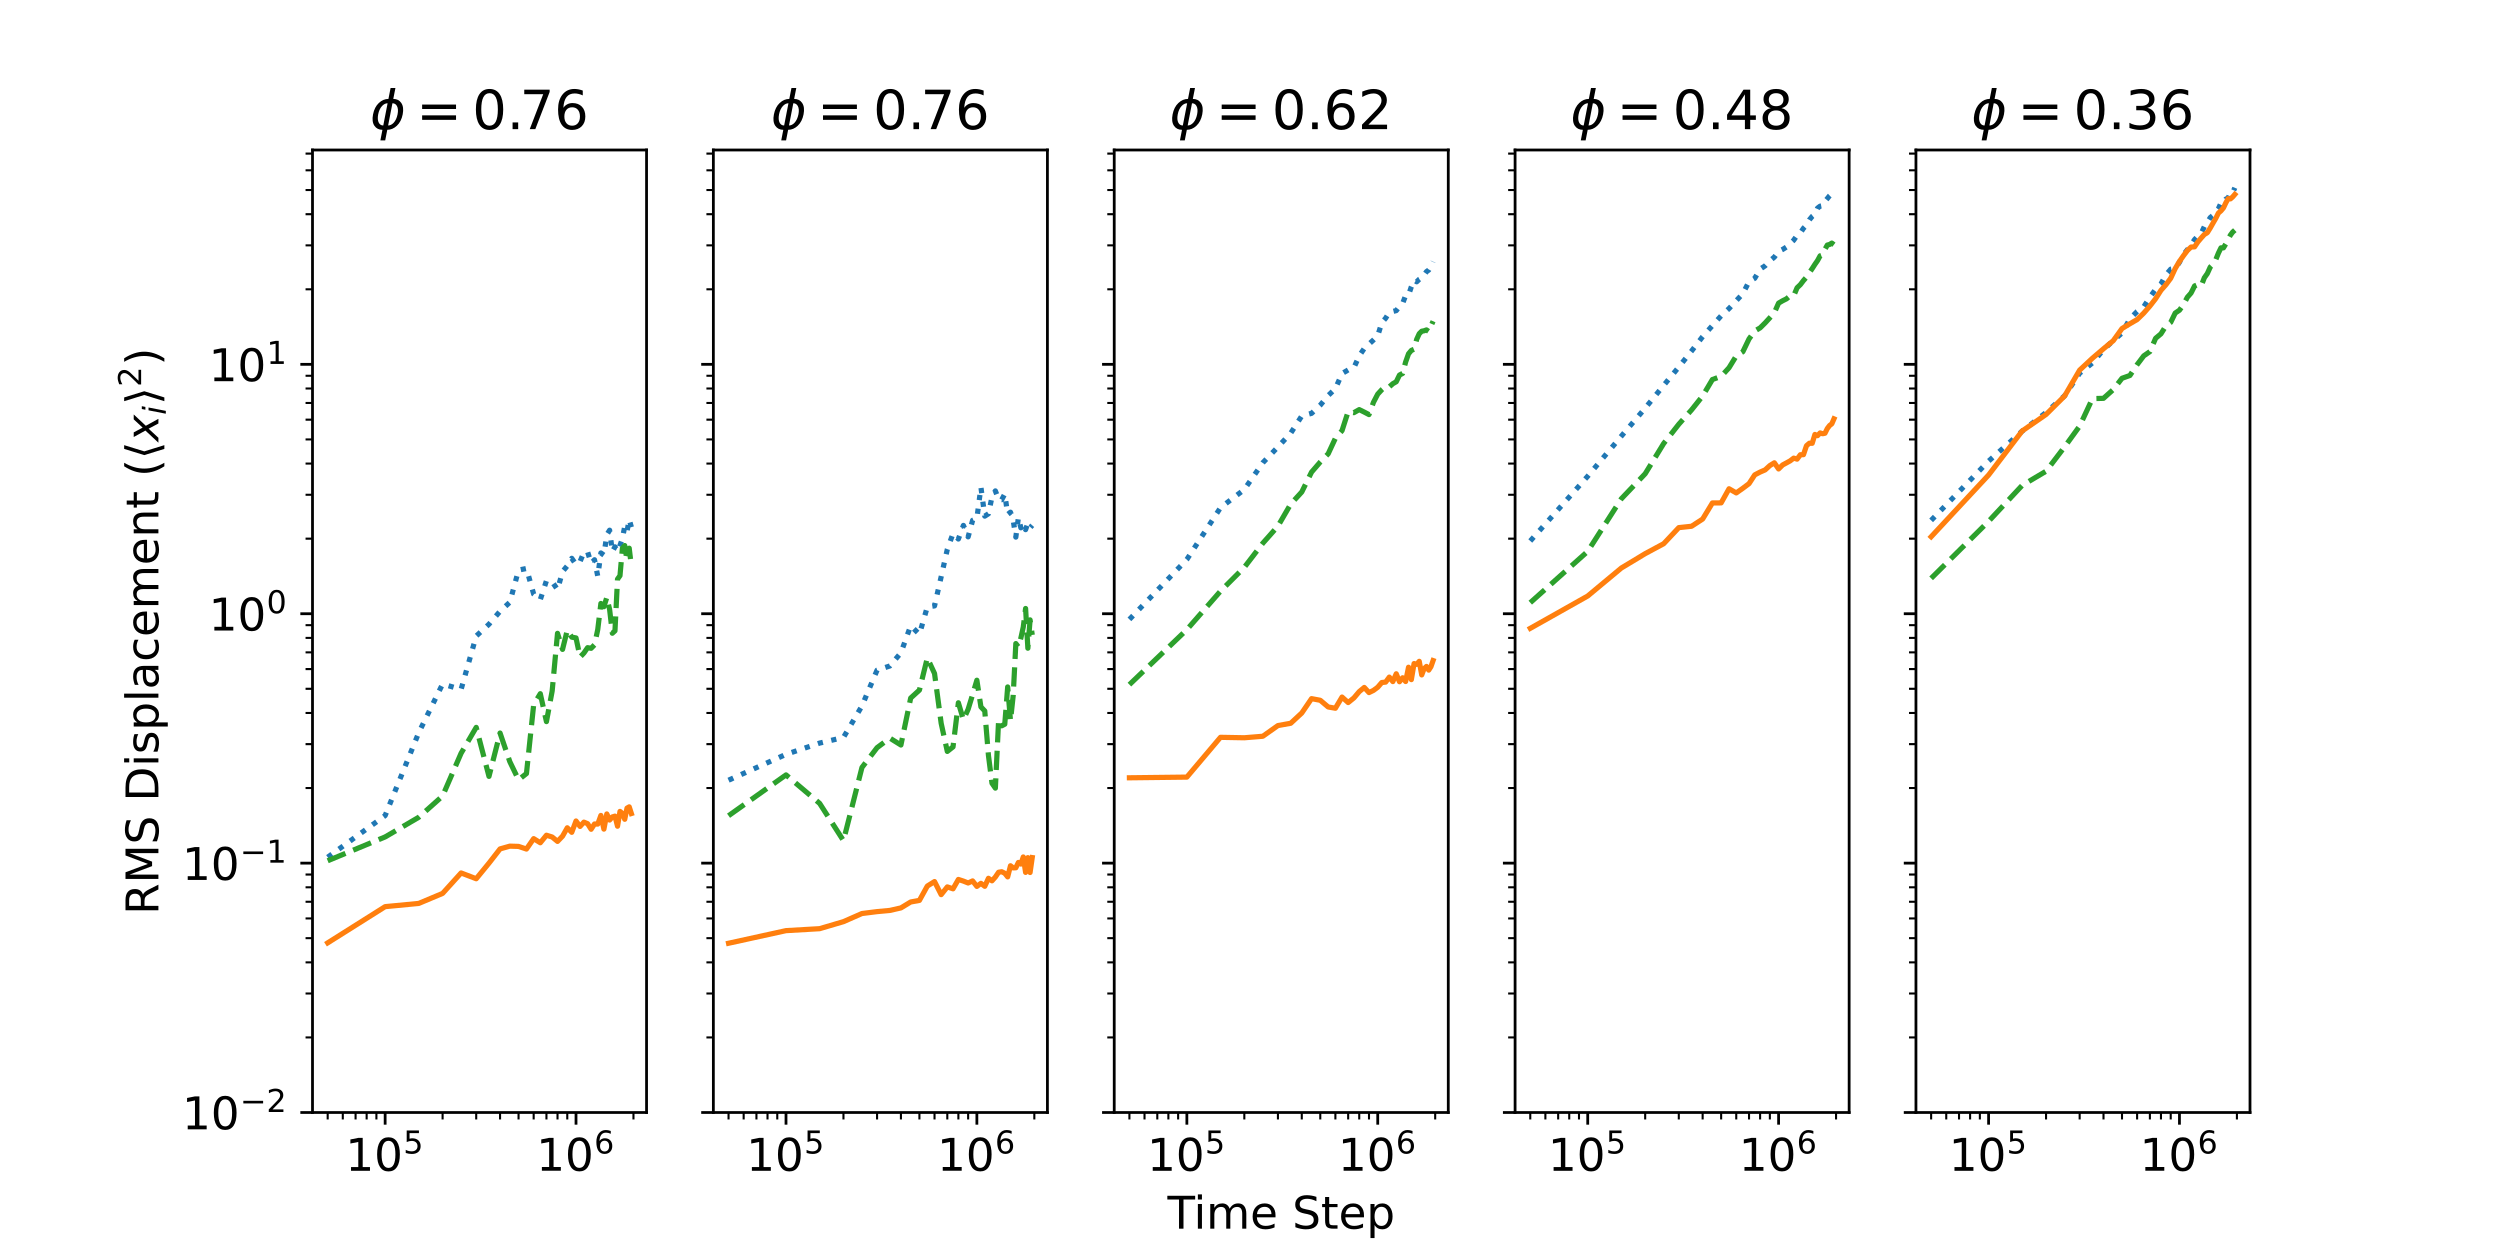 <?xml version="1.0" encoding="utf-8" standalone="no"?>
<!DOCTYPE svg PUBLIC "-//W3C//DTD SVG 1.1//EN"
  "http://www.w3.org/Graphics/SVG/1.1/DTD/svg11.dtd">
<!-- Created with matplotlib (https://matplotlib.org/) -->
<svg height="360pt" version="1.1" viewBox="0 0 720 360" width="720pt" xmlns="http://www.w3.org/2000/svg" xmlns:xlink="http://www.w3.org/1999/xlink">
 <defs>
  <style type="text/css">*{stroke-linecap:butt;stroke-linejoin:round;}</style>
 </defs>
 <g id="figure_1">
  <g id="patch_1">
   <path d="M 0 360 
L 720 360 
L 720 0 
L 0 0 
z
" style="fill:#ffffff;"/>
  </g>
  <g id="axes_1">
   <g id="patch_2">
    <path d="M 90 320.4 
L 186.207 320.4 
L 186.207 43.2 
L 90 43.2 
z
" style="fill:#ffffff;"/>
   </g>
   <g id="matplotlib.axis_1">
    <g id="xtick_1">
     <g id="line2d_1">
      <defs>
       <path d="M 0 0 
L 0 3.5 
" id="m22bd3c9901" style="stroke:#000000;stroke-width:0.8;"/>
      </defs>
      <g>
       <use style="stroke:#000000;stroke-width:0.8;" x="110.921" xlink:href="#m22bd3c9901" y="320.4"/>
      </g>
     </g>
     <g id="text_1">
      <!-- $\mathdefault{10^{5}}$ -->
      <g transform="translate(99.481 337.278)scale(0.13 -0.13)">
       <defs>
        <path d="M 12.406 8.297 
L 28.516 8.297 
L 28.516 63.922 
L 10.984 60.406 
L 10.984 69.391 
L 28.422 72.906 
L 38.281 72.906 
L 38.281 8.297 
L 54.391 8.297 
L 54.391 0 
L 12.406 0 
z
" id="DejaVuSans-49"/>
        <path d="M 31.781 66.406 
Q 24.172 66.406 20.328 58.906 
Q 16.5 51.422 16.5 36.375 
Q 16.5 21.391 20.328 13.891 
Q 24.172 6.391 31.781 6.391 
Q 39.453 6.391 43.281 13.891 
Q 47.125 21.391 47.125 36.375 
Q 47.125 51.422 43.281 58.906 
Q 39.453 66.406 31.781 66.406 
z
M 31.781 74.219 
Q 44.047 74.219 50.516 64.516 
Q 56.984 54.828 56.984 36.375 
Q 56.984 17.969 50.516 8.266 
Q 44.047 -1.422 31.781 -1.422 
Q 19.531 -1.422 13.062 8.266 
Q 6.594 17.969 6.594 36.375 
Q 6.594 54.828 13.062 64.516 
Q 19.531 74.219 31.781 74.219 
z
" id="DejaVuSans-48"/>
        <path d="M 10.797 72.906 
L 49.516 72.906 
L 49.516 64.594 
L 19.828 64.594 
L 19.828 46.734 
Q 21.969 47.469 24.109 47.828 
Q 26.266 48.188 28.422 48.188 
Q 40.625 48.188 47.75 41.5 
Q 54.891 34.812 54.891 23.391 
Q 54.891 11.625 47.562 5.094 
Q 40.234 -1.422 26.906 -1.422 
Q 22.312 -1.422 17.547 -0.641 
Q 12.797 0.141 7.719 1.703 
L 7.719 11.625 
Q 12.109 9.234 16.797 8.062 
Q 21.484 6.891 26.703 6.891 
Q 35.156 6.891 40.078 11.328 
Q 45.016 15.766 45.016 23.391 
Q 45.016 31 40.078 35.438 
Q 35.156 39.891 26.703 39.891 
Q 22.75 39.891 18.812 39.016 
Q 14.891 38.141 10.797 36.281 
z
" id="DejaVuSans-53"/>
       </defs>
       <use transform="translate(0 0.684)" xlink:href="#DejaVuSans-49"/>
       <use transform="translate(63.623 0.684)" xlink:href="#DejaVuSans-48"/>
       <use transform="translate(128.203 38.966)scale(0.7)" xlink:href="#DejaVuSans-53"/>
      </g>
     </g>
    </g>
    <g id="xtick_2">
     <g id="line2d_2">
      <g>
       <use style="stroke:#000000;stroke-width:0.8;" x="165.891" xlink:href="#m22bd3c9901" y="320.4"/>
      </g>
     </g>
     <g id="text_2">
      <!-- $\mathdefault{10^{6}}$ -->
      <g transform="translate(154.451 337.278)scale(0.13 -0.13)">
       <defs>
        <path d="M 33.016 40.375 
Q 26.375 40.375 22.484 35.828 
Q 18.609 31.297 18.609 23.391 
Q 18.609 15.531 22.484 10.953 
Q 26.375 6.391 33.016 6.391 
Q 39.656 6.391 43.531 10.953 
Q 47.406 15.531 47.406 23.391 
Q 47.406 31.297 43.531 35.828 
Q 39.656 40.375 33.016 40.375 
z
M 52.594 71.297 
L 52.594 62.312 
Q 48.875 64.062 45.094 64.984 
Q 41.312 65.922 37.594 65.922 
Q 27.828 65.922 22.672 59.328 
Q 17.531 52.734 16.797 39.406 
Q 19.672 43.656 24.016 45.922 
Q 28.375 48.188 33.594 48.188 
Q 44.578 48.188 50.953 41.516 
Q 57.328 34.859 57.328 23.391 
Q 57.328 12.156 50.688 5.359 
Q 44.047 -1.422 33.016 -1.422 
Q 20.359 -1.422 13.672 8.266 
Q 6.984 17.969 6.984 36.375 
Q 6.984 53.656 15.188 63.938 
Q 23.391 74.219 37.203 74.219 
Q 40.922 74.219 44.703 73.484 
Q 48.484 72.75 52.594 71.297 
z
" id="DejaVuSans-54"/>
       </defs>
       <use transform="translate(0 0.766)" xlink:href="#DejaVuSans-49"/>
       <use transform="translate(63.623 0.766)" xlink:href="#DejaVuSans-48"/>
       <use transform="translate(128.203 39.047)scale(0.7)" xlink:href="#DejaVuSans-54"/>
      </g>
     </g>
    </g>
    <g id="xtick_3">
     <g id="line2d_3">
      <defs>
       <path d="M 0 0 
L 0 2 
" id="md25a403482" style="stroke:#000000;stroke-width:0.6;"/>
      </defs>
      <g>
       <use style="stroke:#000000;stroke-width:0.6;" x="94.373" xlink:href="#md25a403482" y="320.4"/>
      </g>
     </g>
    </g>
    <g id="xtick_4">
     <g id="line2d_4">
      <g>
       <use style="stroke:#000000;stroke-width:0.6;" x="98.726" xlink:href="#md25a403482" y="320.4"/>
      </g>
     </g>
    </g>
    <g id="xtick_5">
     <g id="line2d_5">
      <g>
       <use style="stroke:#000000;stroke-width:0.6;" x="102.406" xlink:href="#md25a403482" y="320.4"/>
      </g>
     </g>
    </g>
    <g id="xtick_6">
     <g id="line2d_6">
      <g>
       <use style="stroke:#000000;stroke-width:0.6;" x="105.594" xlink:href="#md25a403482" y="320.4"/>
      </g>
     </g>
    </g>
    <g id="xtick_7">
     <g id="line2d_7">
      <g>
       <use style="stroke:#000000;stroke-width:0.6;" x="108.405" xlink:href="#md25a403482" y="320.4"/>
      </g>
     </g>
    </g>
    <g id="xtick_8">
     <g id="line2d_8">
      <g>
       <use style="stroke:#000000;stroke-width:0.6;" x="127.468" xlink:href="#md25a403482" y="320.4"/>
      </g>
     </g>
    </g>
    <g id="xtick_9">
     <g id="line2d_9">
      <g>
       <use style="stroke:#000000;stroke-width:0.6;" x="137.148" xlink:href="#md25a403482" y="320.4"/>
      </g>
     </g>
    </g>
    <g id="xtick_10">
     <g id="line2d_10">
      <g>
       <use style="stroke:#000000;stroke-width:0.6;" x="144.016" xlink:href="#md25a403482" y="320.4"/>
      </g>
     </g>
    </g>
    <g id="xtick_11">
     <g id="line2d_11">
      <g>
       <use style="stroke:#000000;stroke-width:0.6;" x="149.343" xlink:href="#md25a403482" y="320.4"/>
      </g>
     </g>
    </g>
    <g id="xtick_12">
     <g id="line2d_12">
      <g>
       <use style="stroke:#000000;stroke-width:0.6;" x="153.696" xlink:href="#md25a403482" y="320.4"/>
      </g>
     </g>
    </g>
    <g id="xtick_13">
     <g id="line2d_13">
      <g>
       <use style="stroke:#000000;stroke-width:0.6;" x="157.376" xlink:href="#md25a403482" y="320.4"/>
      </g>
     </g>
    </g>
    <g id="xtick_14">
     <g id="line2d_14">
      <g>
       <use style="stroke:#000000;stroke-width:0.6;" x="160.564" xlink:href="#md25a403482" y="320.4"/>
      </g>
     </g>
    </g>
    <g id="xtick_15">
     <g id="line2d_15">
      <g>
       <use style="stroke:#000000;stroke-width:0.6;" x="163.375" xlink:href="#md25a403482" y="320.4"/>
      </g>
     </g>
    </g>
    <g id="xtick_16">
     <g id="line2d_16">
      <g>
       <use style="stroke:#000000;stroke-width:0.6;" x="182.438" xlink:href="#md25a403482" y="320.4"/>
      </g>
     </g>
    </g>
   </g>
   <g id="matplotlib.axis_2">
    <g id="ytick_1">
     <g id="line2d_17">
      <defs>
       <path d="M 0 0 
L -3.5 0 
" id="m91bb51731b" style="stroke:#000000;stroke-width:0.8;"/>
      </defs>
      <g>
       <use style="stroke:#000000;stroke-width:0.8;" x="90" xlink:href="#m91bb51731b" y="320.4"/>
      </g>
     </g>
     <g id="text_3">
      <!-- $\mathdefault{10^{-2}}$ -->
      <g transform="translate(52.45 325.339)scale(0.13 -0.13)">
       <defs>
        <path d="M 10.594 35.5 
L 73.188 35.5 
L 73.188 27.203 
L 10.594 27.203 
z
" id="DejaVuSans-8722"/>
        <path d="M 19.188 8.297 
L 53.609 8.297 
L 53.609 0 
L 7.328 0 
L 7.328 8.297 
Q 12.938 14.109 22.625 23.891 
Q 32.328 33.688 34.812 36.531 
Q 39.547 41.844 41.422 45.531 
Q 43.312 49.219 43.312 52.781 
Q 43.312 58.594 39.234 62.25 
Q 35.156 65.922 28.609 65.922 
Q 23.969 65.922 18.812 64.312 
Q 13.672 62.703 7.812 59.422 
L 7.812 69.391 
Q 13.766 71.781 18.938 73 
Q 24.125 74.219 28.422 74.219 
Q 39.75 74.219 46.484 68.547 
Q 53.219 62.891 53.219 53.422 
Q 53.219 48.922 51.531 44.891 
Q 49.859 40.875 45.406 35.406 
Q 44.188 33.984 37.641 27.219 
Q 31.109 20.453 19.188 8.297 
z
" id="DejaVuSans-50"/>
       </defs>
       <use transform="translate(0 0.766)" xlink:href="#DejaVuSans-49"/>
       <use transform="translate(63.623 0.766)" xlink:href="#DejaVuSans-48"/>
       <use transform="translate(128.203 39.047)scale(0.7)" xlink:href="#DejaVuSans-8722"/>
       <use transform="translate(186.855 39.047)scale(0.7)" xlink:href="#DejaVuSans-50"/>
      </g>
     </g>
    </g>
    <g id="ytick_2">
     <g id="line2d_18">
      <g>
       <use style="stroke:#000000;stroke-width:0.8;" x="90" xlink:href="#m91bb51731b" y="248.578"/>
      </g>
     </g>
     <g id="text_4">
      <!-- $\mathdefault{10^{-1}}$ -->
      <g transform="translate(52.45 253.517)scale(0.13 -0.13)">
       <use transform="translate(0 0.684)" xlink:href="#DejaVuSans-49"/>
       <use transform="translate(63.623 0.684)" xlink:href="#DejaVuSans-48"/>
       <use transform="translate(128.203 38.966)scale(0.7)" xlink:href="#DejaVuSans-8722"/>
       <use transform="translate(186.855 38.966)scale(0.7)" xlink:href="#DejaVuSans-49"/>
      </g>
     </g>
    </g>
    <g id="ytick_3">
     <g id="line2d_19">
      <g>
       <use style="stroke:#000000;stroke-width:0.8;" x="90" xlink:href="#m91bb51731b" y="176.755"/>
      </g>
     </g>
     <g id="text_5">
      <!-- $\mathdefault{10^{0}}$ -->
      <g transform="translate(60.12 181.694)scale(0.13 -0.13)">
       <use transform="translate(0 0.766)" xlink:href="#DejaVuSans-49"/>
       <use transform="translate(63.623 0.766)" xlink:href="#DejaVuSans-48"/>
       <use transform="translate(128.203 39.047)scale(0.7)" xlink:href="#DejaVuSans-48"/>
      </g>
     </g>
    </g>
    <g id="ytick_4">
     <g id="line2d_20">
      <g>
       <use style="stroke:#000000;stroke-width:0.8;" x="90" xlink:href="#m91bb51731b" y="104.933"/>
      </g>
     </g>
     <g id="text_6">
      <!-- $\mathdefault{10^{1}}$ -->
      <g transform="translate(60.12 109.872)scale(0.13 -0.13)">
       <use transform="translate(0 0.684)" xlink:href="#DejaVuSans-49"/>
       <use transform="translate(63.623 0.684)" xlink:href="#DejaVuSans-48"/>
       <use transform="translate(128.203 38.966)scale(0.7)" xlink:href="#DejaVuSans-49"/>
      </g>
     </g>
    </g>
    <g id="ytick_5">
     <g id="line2d_21">
      <defs>
       <path d="M 0 0 
L -2 0 
" id="m3b4bffe052" style="stroke:#000000;stroke-width:0.6;"/>
      </defs>
      <g>
       <use style="stroke:#000000;stroke-width:0.6;" x="90" xlink:href="#m3b4bffe052" y="298.779"/>
      </g>
     </g>
    </g>
    <g id="ytick_6">
     <g id="line2d_22">
      <g>
       <use style="stroke:#000000;stroke-width:0.6;" x="90" xlink:href="#m3b4bffe052" y="286.132"/>
      </g>
     </g>
    </g>
    <g id="ytick_7">
     <g id="line2d_23">
      <g>
       <use style="stroke:#000000;stroke-width:0.6;" x="90" xlink:href="#m3b4bffe052" y="277.159"/>
      </g>
     </g>
    </g>
    <g id="ytick_8">
     <g id="line2d_24">
      <g>
       <use style="stroke:#000000;stroke-width:0.6;" x="90" xlink:href="#m3b4bffe052" y="270.198"/>
      </g>
     </g>
    </g>
    <g id="ytick_9">
     <g id="line2d_25">
      <g>
       <use style="stroke:#000000;stroke-width:0.6;" x="90" xlink:href="#m3b4bffe052" y="264.511"/>
      </g>
     </g>
    </g>
    <g id="ytick_10">
     <g id="line2d_26">
      <g>
       <use style="stroke:#000000;stroke-width:0.6;" x="90" xlink:href="#m3b4bffe052" y="259.703"/>
      </g>
     </g>
    </g>
    <g id="ytick_11">
     <g id="line2d_27">
      <g>
       <use style="stroke:#000000;stroke-width:0.6;" x="90" xlink:href="#m3b4bffe052" y="255.538"/>
      </g>
     </g>
    </g>
    <g id="ytick_12">
     <g id="line2d_28">
      <g>
       <use style="stroke:#000000;stroke-width:0.6;" x="90" xlink:href="#m3b4bffe052" y="251.864"/>
      </g>
     </g>
    </g>
    <g id="ytick_13">
     <g id="line2d_29">
      <g>
       <use style="stroke:#000000;stroke-width:0.6;" x="90" xlink:href="#m3b4bffe052" y="226.957"/>
      </g>
     </g>
    </g>
    <g id="ytick_14">
     <g id="line2d_30">
      <g>
       <use style="stroke:#000000;stroke-width:0.6;" x="90" xlink:href="#m3b4bffe052" y="214.31"/>
      </g>
     </g>
    </g>
    <g id="ytick_15">
     <g id="line2d_31">
      <g>
       <use style="stroke:#000000;stroke-width:0.6;" x="90" xlink:href="#m3b4bffe052" y="205.336"/>
      </g>
     </g>
    </g>
    <g id="ytick_16">
     <g id="line2d_32">
      <g>
       <use style="stroke:#000000;stroke-width:0.6;" x="90" xlink:href="#m3b4bffe052" y="198.376"/>
      </g>
     </g>
    </g>
    <g id="ytick_17">
     <g id="line2d_33">
      <g>
       <use style="stroke:#000000;stroke-width:0.6;" x="90" xlink:href="#m3b4bffe052" y="192.689"/>
      </g>
     </g>
    </g>
    <g id="ytick_18">
     <g id="line2d_34">
      <g>
       <use style="stroke:#000000;stroke-width:0.6;" x="90" xlink:href="#m3b4bffe052" y="187.881"/>
      </g>
     </g>
    </g>
    <g id="ytick_19">
     <g id="line2d_35">
      <g>
       <use style="stroke:#000000;stroke-width:0.6;" x="90" xlink:href="#m3b4bffe052" y="183.715"/>
      </g>
     </g>
    </g>
    <g id="ytick_20">
     <g id="line2d_36">
      <g>
       <use style="stroke:#000000;stroke-width:0.6;" x="90" xlink:href="#m3b4bffe052" y="180.042"/>
      </g>
     </g>
    </g>
    <g id="ytick_21">
     <g id="line2d_37">
      <g>
       <use style="stroke:#000000;stroke-width:0.6;" x="90" xlink:href="#m3b4bffe052" y="155.134"/>
      </g>
     </g>
    </g>
    <g id="ytick_22">
     <g id="line2d_38">
      <g>
       <use style="stroke:#000000;stroke-width:0.6;" x="90" xlink:href="#m3b4bffe052" y="142.487"/>
      </g>
     </g>
    </g>
    <g id="ytick_23">
     <g id="line2d_39">
      <g>
       <use style="stroke:#000000;stroke-width:0.6;" x="90" xlink:href="#m3b4bffe052" y="133.514"/>
      </g>
     </g>
    </g>
    <g id="ytick_24">
     <g id="line2d_40">
      <g>
       <use style="stroke:#000000;stroke-width:0.6;" x="90" xlink:href="#m3b4bffe052" y="126.553"/>
      </g>
     </g>
    </g>
    <g id="ytick_25">
     <g id="line2d_41">
      <g>
       <use style="stroke:#000000;stroke-width:0.6;" x="90" xlink:href="#m3b4bffe052" y="120.866"/>
      </g>
     </g>
    </g>
    <g id="ytick_26">
     <g id="line2d_42">
      <g>
       <use style="stroke:#000000;stroke-width:0.6;" x="90" xlink:href="#m3b4bffe052" y="116.058"/>
      </g>
     </g>
    </g>
    <g id="ytick_27">
     <g id="line2d_43">
      <g>
       <use style="stroke:#000000;stroke-width:0.6;" x="90" xlink:href="#m3b4bffe052" y="111.893"/>
      </g>
     </g>
    </g>
    <g id="ytick_28">
     <g id="line2d_44">
      <g>
       <use style="stroke:#000000;stroke-width:0.6;" x="90" xlink:href="#m3b4bffe052" y="108.219"/>
      </g>
     </g>
    </g>
    <g id="ytick_29">
     <g id="line2d_45">
      <g>
       <use style="stroke:#000000;stroke-width:0.6;" x="90" xlink:href="#m3b4bffe052" y="83.312"/>
      </g>
     </g>
    </g>
    <g id="ytick_30">
     <g id="line2d_46">
      <g>
       <use style="stroke:#000000;stroke-width:0.6;" x="90" xlink:href="#m3b4bffe052" y="70.665"/>
      </g>
     </g>
    </g>
    <g id="ytick_31">
     <g id="line2d_47">
      <g>
       <use style="stroke:#000000;stroke-width:0.6;" x="90" xlink:href="#m3b4bffe052" y="61.691"/>
      </g>
     </g>
    </g>
    <g id="ytick_32">
     <g id="line2d_48">
      <g>
       <use style="stroke:#000000;stroke-width:0.6;" x="90" xlink:href="#m3b4bffe052" y="54.731"/>
      </g>
     </g>
    </g>
    <g id="ytick_33">
     <g id="line2d_49">
      <g>
       <use style="stroke:#000000;stroke-width:0.6;" x="90" xlink:href="#m3b4bffe052" y="49.044"/>
      </g>
     </g>
    </g>
    <g id="ytick_34">
     <g id="line2d_50">
      <g>
       <use style="stroke:#000000;stroke-width:0.6;" x="90" xlink:href="#m3b4bffe052" y="44.236"/>
      </g>
     </g>
    </g>
    <g id="text_7">
     <!-- RMS Displacement ($\langle x_{i}\rangle^{2}$) -->
     <g transform="translate(45.72 263.44)rotate(-90)scale(0.13 -0.13)">
      <defs>
       <path d="M 44.391 34.188 
Q 47.562 33.109 50.562 29.594 
Q 53.562 26.078 56.594 19.922 
L 66.609 0 
L 56 0 
L 46.688 18.703 
Q 43.062 26.031 39.672 28.422 
Q 36.281 30.812 30.422 30.812 
L 19.672 30.812 
L 19.672 0 
L 9.812 0 
L 9.812 72.906 
L 32.078 72.906 
Q 44.578 72.906 50.734 67.672 
Q 56.891 62.453 56.891 51.906 
Q 56.891 45.016 53.688 40.469 
Q 50.484 35.938 44.391 34.188 
z
M 19.672 64.797 
L 19.672 38.922 
L 32.078 38.922 
Q 39.203 38.922 42.844 42.219 
Q 46.484 45.516 46.484 51.906 
Q 46.484 58.297 42.844 61.547 
Q 39.203 64.797 32.078 64.797 
z
" id="DejaVuSans-82"/>
       <path d="M 9.812 72.906 
L 24.516 72.906 
L 43.109 23.297 
L 61.812 72.906 
L 76.516 72.906 
L 76.516 0 
L 66.891 0 
L 66.891 64.016 
L 48.094 14.016 
L 38.188 14.016 
L 19.391 64.016 
L 19.391 0 
L 9.812 0 
z
" id="DejaVuSans-77"/>
       <path d="M 53.516 70.516 
L 53.516 60.891 
Q 47.906 63.578 42.922 64.891 
Q 37.938 66.219 33.297 66.219 
Q 25.25 66.219 20.875 63.094 
Q 16.5 59.969 16.5 54.203 
Q 16.5 49.359 19.406 46.891 
Q 22.312 44.438 30.422 42.922 
L 36.375 41.703 
Q 47.406 39.594 52.656 34.297 
Q 57.906 29 57.906 20.125 
Q 57.906 9.516 50.797 4.047 
Q 43.703 -1.422 29.984 -1.422 
Q 24.812 -1.422 18.969 -0.25 
Q 13.141 0.922 6.891 3.219 
L 6.891 13.375 
Q 12.891 10.016 18.656 8.297 
Q 24.422 6.594 29.984 6.594 
Q 38.422 6.594 43.016 9.906 
Q 47.609 13.234 47.609 19.391 
Q 47.609 24.75 44.312 27.781 
Q 41.016 30.812 33.5 32.328 
L 27.484 33.5 
Q 16.453 35.688 11.516 40.375 
Q 6.594 45.062 6.594 53.422 
Q 6.594 63.094 13.406 68.656 
Q 20.219 74.219 32.172 74.219 
Q 37.312 74.219 42.625 73.281 
Q 47.953 72.359 53.516 70.516 
z
" id="DejaVuSans-83"/>
       <path id="DejaVuSans-32"/>
       <path d="M 19.672 64.797 
L 19.672 8.109 
L 31.594 8.109 
Q 46.688 8.109 53.688 14.938 
Q 60.688 21.781 60.688 36.531 
Q 60.688 51.172 53.688 57.984 
Q 46.688 64.797 31.594 64.797 
z
M 9.812 72.906 
L 30.078 72.906 
Q 51.266 72.906 61.172 64.094 
Q 71.094 55.281 71.094 36.531 
Q 71.094 17.672 61.125 8.828 
Q 51.172 0 30.078 0 
L 9.812 0 
z
" id="DejaVuSans-68"/>
       <path d="M 9.422 54.688 
L 18.406 54.688 
L 18.406 0 
L 9.422 0 
z
M 9.422 75.984 
L 18.406 75.984 
L 18.406 64.594 
L 9.422 64.594 
z
" id="DejaVuSans-105"/>
       <path d="M 44.281 53.078 
L 44.281 44.578 
Q 40.484 46.531 36.375 47.5 
Q 32.281 48.484 27.875 48.484 
Q 21.188 48.484 17.844 46.438 
Q 14.5 44.391 14.5 40.281 
Q 14.5 37.156 16.891 35.375 
Q 19.281 33.594 26.516 31.984 
L 29.594 31.297 
Q 39.156 29.25 43.188 25.516 
Q 47.219 21.781 47.219 15.094 
Q 47.219 7.469 41.188 3.016 
Q 35.156 -1.422 24.609 -1.422 
Q 20.219 -1.422 15.453 -0.562 
Q 10.688 0.297 5.422 2 
L 5.422 11.281 
Q 10.406 8.688 15.234 7.391 
Q 20.062 6.109 24.812 6.109 
Q 31.156 6.109 34.562 8.281 
Q 37.984 10.453 37.984 14.406 
Q 37.984 18.062 35.516 20.016 
Q 33.062 21.969 24.703 23.781 
L 21.578 24.516 
Q 13.234 26.266 9.516 29.906 
Q 5.812 33.547 5.812 39.891 
Q 5.812 47.609 11.281 51.797 
Q 16.75 56 26.812 56 
Q 31.781 56 36.172 55.266 
Q 40.578 54.547 44.281 53.078 
z
" id="DejaVuSans-115"/>
       <path d="M 18.109 8.203 
L 18.109 -20.797 
L 9.078 -20.797 
L 9.078 54.688 
L 18.109 54.688 
L 18.109 46.391 
Q 20.953 51.266 25.266 53.625 
Q 29.594 56 35.594 56 
Q 45.562 56 51.781 48.094 
Q 58.016 40.188 58.016 27.297 
Q 58.016 14.406 51.781 6.484 
Q 45.562 -1.422 35.594 -1.422 
Q 29.594 -1.422 25.266 0.953 
Q 20.953 3.328 18.109 8.203 
z
M 48.688 27.297 
Q 48.688 37.203 44.609 42.844 
Q 40.531 48.484 33.406 48.484 
Q 26.266 48.484 22.188 42.844 
Q 18.109 37.203 18.109 27.297 
Q 18.109 17.391 22.188 11.75 
Q 26.266 6.109 33.406 6.109 
Q 40.531 6.109 44.609 11.75 
Q 48.688 17.391 48.688 27.297 
z
" id="DejaVuSans-112"/>
       <path d="M 9.422 75.984 
L 18.406 75.984 
L 18.406 0 
L 9.422 0 
z
" id="DejaVuSans-108"/>
       <path d="M 34.281 27.484 
Q 23.391 27.484 19.188 25 
Q 14.984 22.516 14.984 16.5 
Q 14.984 11.719 18.141 8.906 
Q 21.297 6.109 26.703 6.109 
Q 34.188 6.109 38.703 11.406 
Q 43.219 16.703 43.219 25.484 
L 43.219 27.484 
z
M 52.203 31.203 
L 52.203 0 
L 43.219 0 
L 43.219 8.297 
Q 40.141 3.328 35.547 0.953 
Q 30.953 -1.422 24.312 -1.422 
Q 15.922 -1.422 10.953 3.297 
Q 6 8.016 6 15.922 
Q 6 25.141 12.172 29.828 
Q 18.359 34.516 30.609 34.516 
L 43.219 34.516 
L 43.219 35.406 
Q 43.219 41.609 39.141 45 
Q 35.062 48.391 27.688 48.391 
Q 23 48.391 18.547 47.266 
Q 14.109 46.141 10.016 43.891 
L 10.016 52.203 
Q 14.938 54.109 19.578 55.047 
Q 24.219 56 28.609 56 
Q 40.484 56 46.344 49.844 
Q 52.203 43.703 52.203 31.203 
z
" id="DejaVuSans-97"/>
       <path d="M 48.781 52.594 
L 48.781 44.188 
Q 44.969 46.297 41.141 47.344 
Q 37.312 48.391 33.406 48.391 
Q 24.656 48.391 19.812 42.844 
Q 14.984 37.312 14.984 27.297 
Q 14.984 17.281 19.812 11.734 
Q 24.656 6.203 33.406 6.203 
Q 37.312 6.203 41.141 7.25 
Q 44.969 8.297 48.781 10.406 
L 48.781 2.094 
Q 45.016 0.344 40.984 -0.531 
Q 36.969 -1.422 32.422 -1.422 
Q 20.062 -1.422 12.781 6.344 
Q 5.516 14.109 5.516 27.297 
Q 5.516 40.672 12.859 48.328 
Q 20.219 56 33.016 56 
Q 37.156 56 41.109 55.141 
Q 45.062 54.297 48.781 52.594 
z
" id="DejaVuSans-99"/>
       <path d="M 56.203 29.594 
L 56.203 25.203 
L 14.891 25.203 
Q 15.484 15.922 20.484 11.062 
Q 25.484 6.203 34.422 6.203 
Q 39.594 6.203 44.453 7.469 
Q 49.312 8.734 54.109 11.281 
L 54.109 2.781 
Q 49.266 0.734 44.188 -0.344 
Q 39.109 -1.422 33.891 -1.422 
Q 20.797 -1.422 13.156 6.188 
Q 5.516 13.812 5.516 26.812 
Q 5.516 40.234 12.766 48.109 
Q 20.016 56 32.328 56 
Q 43.359 56 49.781 48.891 
Q 56.203 41.797 56.203 29.594 
z
M 47.219 32.234 
Q 47.125 39.594 43.094 43.984 
Q 39.062 48.391 32.422 48.391 
Q 24.906 48.391 20.391 44.141 
Q 15.875 39.891 15.188 32.172 
z
" id="DejaVuSans-101"/>
       <path d="M 52 44.188 
Q 55.375 50.25 60.062 53.125 
Q 64.75 56 71.094 56 
Q 79.641 56 84.281 50.016 
Q 88.922 44.047 88.922 33.016 
L 88.922 0 
L 79.891 0 
L 79.891 32.719 
Q 79.891 40.578 77.094 44.375 
Q 74.312 48.188 68.609 48.188 
Q 61.625 48.188 57.562 43.547 
Q 53.516 38.922 53.516 30.906 
L 53.516 0 
L 44.484 0 
L 44.484 32.719 
Q 44.484 40.625 41.703 44.406 
Q 38.922 48.188 33.109 48.188 
Q 26.219 48.188 22.156 43.531 
Q 18.109 38.875 18.109 30.906 
L 18.109 0 
L 9.078 0 
L 9.078 54.688 
L 18.109 54.688 
L 18.109 46.188 
Q 21.188 51.219 25.484 53.609 
Q 29.781 56 35.688 56 
Q 41.656 56 45.828 52.969 
Q 50 49.953 52 44.188 
z
" id="DejaVuSans-109"/>
       <path d="M 54.891 33.016 
L 54.891 0 
L 45.906 0 
L 45.906 32.719 
Q 45.906 40.484 42.875 44.328 
Q 39.844 48.188 33.797 48.188 
Q 26.516 48.188 22.312 43.547 
Q 18.109 38.922 18.109 30.906 
L 18.109 0 
L 9.078 0 
L 9.078 54.688 
L 18.109 54.688 
L 18.109 46.188 
Q 21.344 51.125 25.703 53.562 
Q 30.078 56 35.797 56 
Q 45.219 56 50.047 50.172 
Q 54.891 44.344 54.891 33.016 
z
" id="DejaVuSans-110"/>
       <path d="M 18.312 70.219 
L 18.312 54.688 
L 36.812 54.688 
L 36.812 47.703 
L 18.312 47.703 
L 18.312 18.016 
Q 18.312 11.328 20.141 9.422 
Q 21.969 7.516 27.594 7.516 
L 36.812 7.516 
L 36.812 0 
L 27.594 0 
Q 17.188 0 13.234 3.875 
Q 9.281 7.766 9.281 18.016 
L 9.281 47.703 
L 2.688 47.703 
L 2.688 54.688 
L 9.281 54.688 
L 9.281 70.219 
z
" id="DejaVuSans-116"/>
       <path d="M 31 75.875 
Q 24.469 64.656 21.281 53.656 
Q 18.109 42.672 18.109 31.391 
Q 18.109 20.125 21.312 9.062 
Q 24.516 -2 31 -13.188 
L 23.188 -13.188 
Q 15.875 -1.703 12.234 9.375 
Q 8.594 20.453 8.594 31.391 
Q 8.594 42.281 12.203 53.312 
Q 15.828 64.359 23.188 75.875 
z
" id="DejaVuSans-40"/>
       <path d="M 8.938 31.344 
L 22.703 75.875 
L 31 75.875 
L 17.234 31.344 
L 31 -13.188 
L 22.703 -13.188 
z
" id="DejaVuSans-10216"/>
       <path d="M 60.016 54.688 
L 34.906 27.875 
L 50.297 0 
L 39.984 0 
L 28.422 21.688 
L 8.297 0 
L -2.594 0 
L 24.312 28.812 
L 10.016 54.688 
L 20.312 54.688 
L 30.812 34.906 
L 49.125 54.688 
z
" id="DejaVuSans-Oblique-120"/>
       <path d="M 18.312 75.984 
L 27.297 75.984 
L 25.094 64.594 
L 16.109 64.594 
z
M 14.203 54.688 
L 23.188 54.688 
L 12.5 0 
L 3.516 0 
z
" id="DejaVuSans-Oblique-105"/>
       <path d="M 30.078 31.344 
L 16.312 -13.188 
L 8.016 -13.188 
L 21.781 31.344 
L 8.016 75.875 
L 16.312 75.875 
z
" id="DejaVuSans-10217"/>
       <path d="M 8.016 75.875 
L 15.828 75.875 
Q 23.141 64.359 26.781 53.312 
Q 30.422 42.281 30.422 31.391 
Q 30.422 20.453 26.781 9.375 
Q 23.141 -1.703 15.828 -13.188 
L 8.016 -13.188 
Q 14.5 -2 17.703 9.062 
Q 20.906 20.125 20.906 31.391 
Q 20.906 42.672 17.703 53.656 
Q 14.5 64.656 8.016 75.875 
z
" id="DejaVuSans-41"/>
      </defs>
      <use transform="translate(0 0.766)" xlink:href="#DejaVuSans-82"/>
      <use transform="translate(69.482 0.766)" xlink:href="#DejaVuSans-77"/>
      <use transform="translate(155.762 0.766)" xlink:href="#DejaVuSans-83"/>
      <use transform="translate(219.238 0.766)" xlink:href="#DejaVuSans-32"/>
      <use transform="translate(251.025 0.766)" xlink:href="#DejaVuSans-68"/>
      <use transform="translate(328.027 0.766)" xlink:href="#DejaVuSans-105"/>
      <use transform="translate(355.811 0.766)" xlink:href="#DejaVuSans-115"/>
      <use transform="translate(407.91 0.766)" xlink:href="#DejaVuSans-112"/>
      <use transform="translate(471.387 0.766)" xlink:href="#DejaVuSans-108"/>
      <use transform="translate(499.17 0.766)" xlink:href="#DejaVuSans-97"/>
      <use transform="translate(560.449 0.766)" xlink:href="#DejaVuSans-99"/>
      <use transform="translate(615.43 0.766)" xlink:href="#DejaVuSans-101"/>
      <use transform="translate(676.953 0.766)" xlink:href="#DejaVuSans-109"/>
      <use transform="translate(774.365 0.766)" xlink:href="#DejaVuSans-101"/>
      <use transform="translate(835.889 0.766)" xlink:href="#DejaVuSans-110"/>
      <use transform="translate(899.268 0.766)" xlink:href="#DejaVuSans-116"/>
      <use transform="translate(938.477 0.766)" xlink:href="#DejaVuSans-32"/>
      <use transform="translate(970.264 0.766)" xlink:href="#DejaVuSans-40"/>
      <use transform="translate(1009.277 0.766)" xlink:href="#DejaVuSans-10216"/>
      <use transform="translate(1048.291 0.766)" xlink:href="#DejaVuSans-Oblique-120"/>
      <use transform="translate(1107.471 -15.641)scale(0.7)" xlink:href="#DejaVuSans-Oblique-105"/>
      <use transform="translate(1129.653 0.766)" xlink:href="#DejaVuSans-10217"/>
      <use transform="translate(1169.624 39.047)scale(0.7)" xlink:href="#DejaVuSans-50"/>
      <use transform="translate(1216.895 0.766)" xlink:href="#DejaVuSans-41"/>
     </g>
    </g>
   </g>
   <g id="line2d_51">
    <path clip-path="url(#pc571e5baa3)" d="M 94.373 246.878 
L 110.921 234.883 
L 120.6 211.002 
L 127.468 197 
L 132.795 198.549 
L 137.148 183.182 
L 140.828 179.775 
L 144.016 176.031 
L 146.828 173.453 
L 149.343 164.183 
L 151.618 163.726 
L 153.696 171.106 
L 155.607 172.676 
L 157.376 167.253 
L 159.023 167.55 
L 160.564 169.814 
L 162.011 164.616 
L 163.375 162.972 
L 164.666 160.797 
L 165.891 162.597 
L 167.055 161.727 
L 168.166 159.048 
L 169.227 158.914 
L 170.243 162.239 
L 171.218 161.21 
L 172.154 165.967 
L 173.055 159.255 
L 173.923 159.881 
L 174.761 154.013 
L 175.57 152.698 
L 176.353 158.871 
L 177.111 157.488 
L 177.846 158.814 
L 178.558 157.067 
L 179.25 155.095 
L 179.923 151.591 
L 180.577 153.052 
L 181.214 149.63 
L 181.834 151.815 
" style="fill:none;stroke:#1f77b4;stroke-dasharray:1.5,2.475;stroke-dashoffset:0;stroke-width:1.5;"/>
   </g>
   <g id="line2d_52">
    <path clip-path="url(#pc571e5baa3)" d="M 94.373 271.544 
L 110.921 261.115 
L 120.6 260.184 
L 127.468 257.298 
L 132.795 251.412 
L 137.148 253.075 
L 140.828 248.58 
L 144.016 244.487 
L 146.828 243.691 
L 149.343 243.766 
L 151.618 244.527 
L 153.696 241.531 
L 155.607 242.714 
L 157.376 240.545 
L 159.023 241.06 
L 160.564 242.323 
L 162.011 240.817 
L 163.375 238.406 
L 164.666 239.704 
L 165.891 236.448 
L 167.055 238.011 
L 168.166 236.778 
L 169.227 237.221 
L 170.243 238.828 
L 171.218 237.307 
L 172.154 237.333 
L 173.055 234.852 
L 173.923 238.784 
L 174.761 234.42 
L 175.57 236.17 
L 176.353 235.274 
L 177.111 235.05 
L 177.846 237.949 
L 178.558 233.691 
L 179.25 234.243 
L 179.923 235.95 
L 180.577 232.742 
L 181.214 232.376 
L 181.834 234.296 
" style="fill:none;stroke:#ff7f0e;stroke-linecap:square;stroke-width:1.5;"/>
   </g>
   <g id="line2d_53">
    <path clip-path="url(#pc571e5baa3)" d="M 94.373 247.896 
L 110.921 241.036 
L 120.6 235.372 
L 127.468 229.243 
L 132.795 216.931 
L 137.148 209.49 
L 140.828 223.596 
L 144.016 211.114 
L 146.828 219.366 
L 149.343 224.585 
L 151.618 222.786 
L 153.696 202.967 
L 155.607 199.787 
L 157.376 207.819 
L 159.023 199.008 
L 160.564 182.404 
L 162.011 187.022 
L 163.375 181.5 
L 164.666 183.498 
L 165.891 183.72 
L 167.055 189.228 
L 168.166 188.074 
L 169.227 186.531 
L 170.243 186.712 
L 171.218 185.712 
L 172.154 181.297 
L 173.055 173.804 
L 173.923 174.73 
L 174.761 172.056 
L 175.57 175.519 
L 176.353 182.372 
L 177.111 181.674 
L 177.846 166.78 
L 178.558 165.79 
L 179.25 157.902 
L 179.923 157.123 
L 180.577 161.317 
L 181.214 157.887 
L 181.834 163.06 
" style="fill:none;stroke:#2ca02c;stroke-dasharray:5.55,2.4;stroke-dashoffset:0;stroke-width:1.5;"/>
   </g>
   <g id="patch_3">
    <path d="M 90 320.4 
L 90 43.2 
" style="fill:none;stroke:#000000;stroke-linecap:square;stroke-linejoin:miter;stroke-width:0.8;"/>
   </g>
   <g id="patch_4">
    <path d="M 186.207 320.4 
L 186.207 43.2 
" style="fill:none;stroke:#000000;stroke-linecap:square;stroke-linejoin:miter;stroke-width:0.8;"/>
   </g>
   <g id="patch_5">
    <path d="M 90 320.4 
L 186.207 320.4 
" style="fill:none;stroke:#000000;stroke-linecap:square;stroke-linejoin:miter;stroke-width:0.8;"/>
   </g>
   <g id="patch_6">
    <path d="M 90 43.2 
L 186.207 43.2 
" style="fill:none;stroke:#000000;stroke-linecap:square;stroke-linejoin:miter;stroke-width:0.8;"/>
   </g>
   <g id="text_8">
    <!-- $\phi =$0.76 -->
    <g transform="translate(106.591 37.2)scale(0.156 -0.156)">
     <defs>
      <path d="M 46.734 75.984 
L 42.781 55.812 
Q 52.547 55.812 57.562 48.344 
Q 62.75 40.719 60.156 27.297 
Q 57.516 13.875 49.359 6.25 
Q 41.453 -1.219 31.688 -1.219 
L 27.875 -20.797 
L 18.953 -20.797 
L 22.75 -1.219 
Q 13.031 -1.219 7.953 6.25 
Q 2.781 13.875 5.422 27.297 
Q 8.016 40.719 16.156 48.344 
Q 24.125 55.812 33.844 55.812 
L 37.797 75.984 
z
M 33.25 6.781 
Q 38.766 6.781 43.5 11.812 
Q 48.688 17.438 50.688 27.297 
Q 52.641 37.062 49.516 42.781 
Q 46.734 47.797 41.219 47.797 
z
M 24.312 6.781 
L 32.281 47.797 
Q 26.812 47.797 22.078 42.781 
Q 16.75 37.062 14.891 27.297 
Q 13.031 17.438 16.062 11.812 
Q 18.797 6.781 24.312 6.781 
z
" id="DejaVuSans-Oblique-981"/>
      <path d="M 10.594 45.406 
L 73.188 45.406 
L 73.188 37.203 
L 10.594 37.203 
z
M 10.594 25.484 
L 73.188 25.484 
L 73.188 17.188 
L 10.594 17.188 
z
" id="DejaVuSans-61"/>
      <path d="M 10.688 12.406 
L 21 12.406 
L 21 0 
L 10.688 0 
z
" id="DejaVuSans-46"/>
      <path d="M 8.203 72.906 
L 55.078 72.906 
L 55.078 68.703 
L 28.609 0 
L 18.312 0 
L 43.219 64.594 
L 8.203 64.594 
z
" id="DejaVuSans-55"/>
     </defs>
     <use transform="translate(0 0.016)" xlink:href="#DejaVuSans-Oblique-981"/>
     <use transform="translate(85.449 0.016)" xlink:href="#DejaVuSans-61"/>
     <use transform="translate(188.721 0.016)" xlink:href="#DejaVuSans-48"/>
     <use transform="translate(252.344 0.016)" xlink:href="#DejaVuSans-46"/>
     <use transform="translate(276.381 0.016)" xlink:href="#DejaVuSans-55"/>
     <use transform="translate(340.004 0.016)" xlink:href="#DejaVuSans-54"/>
    </g>
   </g>
  </g>
  <g id="axes_2">
   <g id="patch_7">
    <path d="M 205.448 320.4 
L 301.655 320.4 
L 301.655 43.2 
L 205.448 43.2 
z
" style="fill:#ffffff;"/>
   </g>
   <g id="matplotlib.axis_3">
    <g id="xtick_17">
     <g id="line2d_54">
      <g>
       <use style="stroke:#000000;stroke-width:0.8;" x="226.369" xlink:href="#m22bd3c9901" y="320.4"/>
      </g>
     </g>
     <g id="text_9">
      <!-- $\mathdefault{10^{5}}$ -->
      <g transform="translate(214.929 337.278)scale(0.13 -0.13)">
       <use transform="translate(0 0.684)" xlink:href="#DejaVuSans-49"/>
       <use transform="translate(63.623 0.684)" xlink:href="#DejaVuSans-48"/>
       <use transform="translate(128.203 38.966)scale(0.7)" xlink:href="#DejaVuSans-53"/>
      </g>
     </g>
    </g>
    <g id="xtick_18">
     <g id="line2d_55">
      <g>
       <use style="stroke:#000000;stroke-width:0.8;" x="281.339" xlink:href="#m22bd3c9901" y="320.4"/>
      </g>
     </g>
     <g id="text_10">
      <!-- $\mathdefault{10^{6}}$ -->
      <g transform="translate(269.899 337.278)scale(0.13 -0.13)">
       <use transform="translate(0 0.766)" xlink:href="#DejaVuSans-49"/>
       <use transform="translate(63.623 0.766)" xlink:href="#DejaVuSans-48"/>
       <use transform="translate(128.203 39.047)scale(0.7)" xlink:href="#DejaVuSans-54"/>
      </g>
     </g>
    </g>
    <g id="xtick_19">
     <g id="line2d_56">
      <g>
       <use style="stroke:#000000;stroke-width:0.6;" x="209.821" xlink:href="#md25a403482" y="320.4"/>
      </g>
     </g>
    </g>
    <g id="xtick_20">
     <g id="line2d_57">
      <g>
       <use style="stroke:#000000;stroke-width:0.6;" x="214.174" xlink:href="#md25a403482" y="320.4"/>
      </g>
     </g>
    </g>
    <g id="xtick_21">
     <g id="line2d_58">
      <g>
       <use style="stroke:#000000;stroke-width:0.6;" x="217.854" xlink:href="#md25a403482" y="320.4"/>
      </g>
     </g>
    </g>
    <g id="xtick_22">
     <g id="line2d_59">
      <g>
       <use style="stroke:#000000;stroke-width:0.6;" x="221.042" xlink:href="#md25a403482" y="320.4"/>
      </g>
     </g>
    </g>
    <g id="xtick_23">
     <g id="line2d_60">
      <g>
       <use style="stroke:#000000;stroke-width:0.6;" x="223.854" xlink:href="#md25a403482" y="320.4"/>
      </g>
     </g>
    </g>
    <g id="xtick_24">
     <g id="line2d_61">
      <g>
       <use style="stroke:#000000;stroke-width:0.6;" x="242.917" xlink:href="#md25a403482" y="320.4"/>
      </g>
     </g>
    </g>
    <g id="xtick_25">
     <g id="line2d_62">
      <g>
       <use style="stroke:#000000;stroke-width:0.6;" x="252.596" xlink:href="#md25a403482" y="320.4"/>
      </g>
     </g>
    </g>
    <g id="xtick_26">
     <g id="line2d_63">
      <g>
       <use style="stroke:#000000;stroke-width:0.6;" x="259.464" xlink:href="#md25a403482" y="320.4"/>
      </g>
     </g>
    </g>
    <g id="xtick_27">
     <g id="line2d_64">
      <g>
       <use style="stroke:#000000;stroke-width:0.6;" x="264.791" xlink:href="#md25a403482" y="320.4"/>
      </g>
     </g>
    </g>
    <g id="xtick_28">
     <g id="line2d_65">
      <g>
       <use style="stroke:#000000;stroke-width:0.6;" x="269.144" xlink:href="#md25a403482" y="320.4"/>
      </g>
     </g>
    </g>
    <g id="xtick_29">
     <g id="line2d_66">
      <g>
       <use style="stroke:#000000;stroke-width:0.6;" x="272.824" xlink:href="#md25a403482" y="320.4"/>
      </g>
     </g>
    </g>
    <g id="xtick_30">
     <g id="line2d_67">
      <g>
       <use style="stroke:#000000;stroke-width:0.6;" x="276.012" xlink:href="#md25a403482" y="320.4"/>
      </g>
     </g>
    </g>
    <g id="xtick_31">
     <g id="line2d_68">
      <g>
       <use style="stroke:#000000;stroke-width:0.6;" x="278.824" xlink:href="#md25a403482" y="320.4"/>
      </g>
     </g>
    </g>
    <g id="xtick_32">
     <g id="line2d_69">
      <g>
       <use style="stroke:#000000;stroke-width:0.6;" x="297.887" xlink:href="#md25a403482" y="320.4"/>
      </g>
     </g>
    </g>
   </g>
   <g id="matplotlib.axis_4">
    <g id="ytick_35">
     <g id="line2d_70">
      <g>
       <use style="stroke:#000000;stroke-width:0.8;" x="205.448" xlink:href="#m91bb51731b" y="320.4"/>
      </g>
     </g>
    </g>
    <g id="ytick_36">
     <g id="line2d_71">
      <g>
       <use style="stroke:#000000;stroke-width:0.8;" x="205.448" xlink:href="#m91bb51731b" y="248.578"/>
      </g>
     </g>
    </g>
    <g id="ytick_37">
     <g id="line2d_72">
      <g>
       <use style="stroke:#000000;stroke-width:0.8;" x="205.448" xlink:href="#m91bb51731b" y="176.755"/>
      </g>
     </g>
    </g>
    <g id="ytick_38">
     <g id="line2d_73">
      <g>
       <use style="stroke:#000000;stroke-width:0.8;" x="205.448" xlink:href="#m91bb51731b" y="104.933"/>
      </g>
     </g>
    </g>
    <g id="ytick_39">
     <g id="line2d_74">
      <g>
       <use style="stroke:#000000;stroke-width:0.6;" x="205.448" xlink:href="#m3b4bffe052" y="298.779"/>
      </g>
     </g>
    </g>
    <g id="ytick_40">
     <g id="line2d_75">
      <g>
       <use style="stroke:#000000;stroke-width:0.6;" x="205.448" xlink:href="#m3b4bffe052" y="286.132"/>
      </g>
     </g>
    </g>
    <g id="ytick_41">
     <g id="line2d_76">
      <g>
       <use style="stroke:#000000;stroke-width:0.6;" x="205.448" xlink:href="#m3b4bffe052" y="277.159"/>
      </g>
     </g>
    </g>
    <g id="ytick_42">
     <g id="line2d_77">
      <g>
       <use style="stroke:#000000;stroke-width:0.6;" x="205.448" xlink:href="#m3b4bffe052" y="270.198"/>
      </g>
     </g>
    </g>
    <g id="ytick_43">
     <g id="line2d_78">
      <g>
       <use style="stroke:#000000;stroke-width:0.6;" x="205.448" xlink:href="#m3b4bffe052" y="264.511"/>
      </g>
     </g>
    </g>
    <g id="ytick_44">
     <g id="line2d_79">
      <g>
       <use style="stroke:#000000;stroke-width:0.6;" x="205.448" xlink:href="#m3b4bffe052" y="259.703"/>
      </g>
     </g>
    </g>
    <g id="ytick_45">
     <g id="line2d_80">
      <g>
       <use style="stroke:#000000;stroke-width:0.6;" x="205.448" xlink:href="#m3b4bffe052" y="255.538"/>
      </g>
     </g>
    </g>
    <g id="ytick_46">
     <g id="line2d_81">
      <g>
       <use style="stroke:#000000;stroke-width:0.6;" x="205.448" xlink:href="#m3b4bffe052" y="251.864"/>
      </g>
     </g>
    </g>
    <g id="ytick_47">
     <g id="line2d_82">
      <g>
       <use style="stroke:#000000;stroke-width:0.6;" x="205.448" xlink:href="#m3b4bffe052" y="226.957"/>
      </g>
     </g>
    </g>
    <g id="ytick_48">
     <g id="line2d_83">
      <g>
       <use style="stroke:#000000;stroke-width:0.6;" x="205.448" xlink:href="#m3b4bffe052" y="214.31"/>
      </g>
     </g>
    </g>
    <g id="ytick_49">
     <g id="line2d_84">
      <g>
       <use style="stroke:#000000;stroke-width:0.6;" x="205.448" xlink:href="#m3b4bffe052" y="205.336"/>
      </g>
     </g>
    </g>
    <g id="ytick_50">
     <g id="line2d_85">
      <g>
       <use style="stroke:#000000;stroke-width:0.6;" x="205.448" xlink:href="#m3b4bffe052" y="198.376"/>
      </g>
     </g>
    </g>
    <g id="ytick_51">
     <g id="line2d_86">
      <g>
       <use style="stroke:#000000;stroke-width:0.6;" x="205.448" xlink:href="#m3b4bffe052" y="192.689"/>
      </g>
     </g>
    </g>
    <g id="ytick_52">
     <g id="line2d_87">
      <g>
       <use style="stroke:#000000;stroke-width:0.6;" x="205.448" xlink:href="#m3b4bffe052" y="187.881"/>
      </g>
     </g>
    </g>
    <g id="ytick_53">
     <g id="line2d_88">
      <g>
       <use style="stroke:#000000;stroke-width:0.6;" x="205.448" xlink:href="#m3b4bffe052" y="183.715"/>
      </g>
     </g>
    </g>
    <g id="ytick_54">
     <g id="line2d_89">
      <g>
       <use style="stroke:#000000;stroke-width:0.6;" x="205.448" xlink:href="#m3b4bffe052" y="180.042"/>
      </g>
     </g>
    </g>
    <g id="ytick_55">
     <g id="line2d_90">
      <g>
       <use style="stroke:#000000;stroke-width:0.6;" x="205.448" xlink:href="#m3b4bffe052" y="155.134"/>
      </g>
     </g>
    </g>
    <g id="ytick_56">
     <g id="line2d_91">
      <g>
       <use style="stroke:#000000;stroke-width:0.6;" x="205.448" xlink:href="#m3b4bffe052" y="142.487"/>
      </g>
     </g>
    </g>
    <g id="ytick_57">
     <g id="line2d_92">
      <g>
       <use style="stroke:#000000;stroke-width:0.6;" x="205.448" xlink:href="#m3b4bffe052" y="133.514"/>
      </g>
     </g>
    </g>
    <g id="ytick_58">
     <g id="line2d_93">
      <g>
       <use style="stroke:#000000;stroke-width:0.6;" x="205.448" xlink:href="#m3b4bffe052" y="126.553"/>
      </g>
     </g>
    </g>
    <g id="ytick_59">
     <g id="line2d_94">
      <g>
       <use style="stroke:#000000;stroke-width:0.6;" x="205.448" xlink:href="#m3b4bffe052" y="120.866"/>
      </g>
     </g>
    </g>
    <g id="ytick_60">
     <g id="line2d_95">
      <g>
       <use style="stroke:#000000;stroke-width:0.6;" x="205.448" xlink:href="#m3b4bffe052" y="116.058"/>
      </g>
     </g>
    </g>
    <g id="ytick_61">
     <g id="line2d_96">
      <g>
       <use style="stroke:#000000;stroke-width:0.6;" x="205.448" xlink:href="#m3b4bffe052" y="111.893"/>
      </g>
     </g>
    </g>
    <g id="ytick_62">
     <g id="line2d_97">
      <g>
       <use style="stroke:#000000;stroke-width:0.6;" x="205.448" xlink:href="#m3b4bffe052" y="108.219"/>
      </g>
     </g>
    </g>
    <g id="ytick_63">
     <g id="line2d_98">
      <g>
       <use style="stroke:#000000;stroke-width:0.6;" x="205.448" xlink:href="#m3b4bffe052" y="83.312"/>
      </g>
     </g>
    </g>
    <g id="ytick_64">
     <g id="line2d_99">
      <g>
       <use style="stroke:#000000;stroke-width:0.6;" x="205.448" xlink:href="#m3b4bffe052" y="70.665"/>
      </g>
     </g>
    </g>
    <g id="ytick_65">
     <g id="line2d_100">
      <g>
       <use style="stroke:#000000;stroke-width:0.6;" x="205.448" xlink:href="#m3b4bffe052" y="61.691"/>
      </g>
     </g>
    </g>
    <g id="ytick_66">
     <g id="line2d_101">
      <g>
       <use style="stroke:#000000;stroke-width:0.6;" x="205.448" xlink:href="#m3b4bffe052" y="54.731"/>
      </g>
     </g>
    </g>
    <g id="ytick_67">
     <g id="line2d_102">
      <g>
       <use style="stroke:#000000;stroke-width:0.6;" x="205.448" xlink:href="#m3b4bffe052" y="49.044"/>
      </g>
     </g>
    </g>
    <g id="ytick_68">
     <g id="line2d_103">
      <g>
       <use style="stroke:#000000;stroke-width:0.6;" x="205.448" xlink:href="#m3b4bffe052" y="44.236"/>
      </g>
     </g>
    </g>
   </g>
   <g id="line2d_104">
    <path clip-path="url(#p4b840cb118)" d="M 209.821 224.695 
L 226.369 217.251 
L 236.049 214.011 
L 242.917 212.387 
L 248.244 203.307 
L 252.596 193.006 
L 256.276 191.801 
L 259.464 188.004 
L 262.276 180.211 
L 264.791 182.683 
L 267.067 174.771 
L 269.144 174.496 
L 271.055 166.099 
L 272.824 158.208 
L 274.471 153.658 
L 276.012 155.237 
L 277.459 151.321 
L 278.824 154.611 
L 280.114 149.849 
L 281.339 149.336 
L 282.504 140.314 
L 283.614 148.643 
L 284.675 147.964 
L 285.692 143.116 
L 286.666 141.382 
L 287.602 143.8 
L 288.503 143.909 
L 289.372 142.268 
L 290.209 148.158 
L 291.019 147.512 
L 291.801 149.87 
L 292.559 154.688 
L 293.294 149.092 
L 294.007 152.007 
L 294.699 150.793 
L 295.371 152.535 
L 296.025 150.645 
L 296.662 151.991 
L 297.282 151.289 
" style="fill:none;stroke:#1f77b4;stroke-dasharray:1.5,2.475;stroke-dashoffset:0;stroke-width:1.5;"/>
   </g>
   <g id="line2d_105">
    <path clip-path="url(#p4b840cb118)" d="M 209.821 271.655 
L 226.369 268.023 
L 236.049 267.461 
L 242.917 265.436 
L 248.244 263.094 
L 252.596 262.546 
L 256.276 262.204 
L 259.464 261.478 
L 262.276 259.771 
L 264.791 259.313 
L 267.067 255.188 
L 269.144 253.89 
L 271.055 257.652 
L 272.824 255.429 
L 274.471 255.977 
L 276.012 253.282 
L 277.459 253.756 
L 278.824 254.299 
L 280.114 253.706 
L 281.339 255.284 
L 282.504 254.405 
L 283.614 255.25 
L 284.675 252.947 
L 285.692 253.672 
L 286.666 252.583 
L 287.602 251.202 
L 288.503 251.061 
L 289.372 251.494 
L 290.209 252.538 
L 291.019 249.34 
L 291.801 249.952 
L 292.559 249.919 
L 293.294 248.389 
L 294.007 248.845 
L 294.699 246.807 
L 295.371 251.245 
L 296.025 247.005 
L 296.662 251.279 
L 297.282 246.982 
" style="fill:none;stroke:#ff7f0e;stroke-linecap:square;stroke-width:1.5;"/>
   </g>
   <g id="line2d_106">
    <path clip-path="url(#p4b840cb118)" d="M 209.821 234.927 
L 226.369 223.172 
L 236.049 231.366 
L 242.917 242.107 
L 248.244 221.031 
L 252.596 215.329 
L 256.276 212.579 
L 259.464 214.563 
L 262.276 201.042 
L 264.791 198.741 
L 267.067 189.482 
L 269.144 193.964 
L 271.055 208.3 
L 272.824 216.407 
L 274.471 215.103 
L 276.012 202.398 
L 277.459 207.274 
L 278.824 204.258 
L 280.114 200.029 
L 281.339 195.907 
L 282.504 203.58 
L 283.614 204.758 
L 284.675 217.579 
L 285.692 225.565 
L 286.666 226.977 
L 287.602 207.353 
L 288.503 209.03 
L 289.372 208.571 
L 290.209 197.842 
L 291.019 207.562 
L 291.801 200.295 
L 292.559 185.35 
L 293.294 186.32 
L 294.007 183.763 
L 294.699 180.611 
L 295.371 175.247 
L 296.025 186.683 
L 296.662 178.527 
L 297.282 182.858 
" style="fill:none;stroke:#2ca02c;stroke-dasharray:5.55,2.4;stroke-dashoffset:0;stroke-width:1.5;"/>
   </g>
   <g id="patch_8">
    <path d="M 205.448 320.4 
L 205.448 43.2 
" style="fill:none;stroke:#000000;stroke-linecap:square;stroke-linejoin:miter;stroke-width:0.8;"/>
   </g>
   <g id="patch_9">
    <path d="M 301.655 320.4 
L 301.655 43.2 
" style="fill:none;stroke:#000000;stroke-linecap:square;stroke-linejoin:miter;stroke-width:0.8;"/>
   </g>
   <g id="patch_10">
    <path d="M 205.448 320.4 
L 301.655 320.4 
" style="fill:none;stroke:#000000;stroke-linecap:square;stroke-linejoin:miter;stroke-width:0.8;"/>
   </g>
   <g id="patch_11">
    <path d="M 205.448 43.2 
L 301.655 43.2 
" style="fill:none;stroke:#000000;stroke-linecap:square;stroke-linejoin:miter;stroke-width:0.8;"/>
   </g>
   <g id="text_11">
    <!-- $\phi =$0.76 -->
    <g transform="translate(222.04 37.2)scale(0.156 -0.156)">
     <use transform="translate(0 0.016)" xlink:href="#DejaVuSans-Oblique-981"/>
     <use transform="translate(85.449 0.016)" xlink:href="#DejaVuSans-61"/>
     <use transform="translate(188.721 0.016)" xlink:href="#DejaVuSans-48"/>
     <use transform="translate(252.344 0.016)" xlink:href="#DejaVuSans-46"/>
     <use transform="translate(276.381 0.016)" xlink:href="#DejaVuSans-55"/>
     <use transform="translate(340.004 0.016)" xlink:href="#DejaVuSans-54"/>
    </g>
   </g>
  </g>
  <g id="axes_3">
   <g id="patch_12">
    <path d="M 320.897 320.4 
L 417.103 320.4 
L 417.103 43.2 
L 320.897 43.2 
z
" style="fill:#ffffff;"/>
   </g>
   <g id="matplotlib.axis_5">
    <g id="xtick_33">
     <g id="line2d_107">
      <g>
       <use style="stroke:#000000;stroke-width:0.8;" x="341.817" xlink:href="#m22bd3c9901" y="320.4"/>
      </g>
     </g>
     <g id="text_12">
      <!-- $\mathdefault{10^{5}}$ -->
      <g transform="translate(330.377 337.278)scale(0.13 -0.13)">
       <use transform="translate(0 0.684)" xlink:href="#DejaVuSans-49"/>
       <use transform="translate(63.623 0.684)" xlink:href="#DejaVuSans-48"/>
       <use transform="translate(128.203 38.966)scale(0.7)" xlink:href="#DejaVuSans-53"/>
      </g>
     </g>
    </g>
    <g id="xtick_34">
     <g id="line2d_108">
      <g>
       <use style="stroke:#000000;stroke-width:0.8;" x="396.787" xlink:href="#m22bd3c9901" y="320.4"/>
      </g>
     </g>
     <g id="text_13">
      <!-- $\mathdefault{10^{6}}$ -->
      <g transform="translate(385.347 337.278)scale(0.13 -0.13)">
       <use transform="translate(0 0.766)" xlink:href="#DejaVuSans-49"/>
       <use transform="translate(63.623 0.766)" xlink:href="#DejaVuSans-48"/>
       <use transform="translate(128.203 39.047)scale(0.7)" xlink:href="#DejaVuSans-54"/>
      </g>
     </g>
    </g>
    <g id="xtick_35">
     <g id="line2d_109">
      <g>
       <use style="stroke:#000000;stroke-width:0.6;" x="325.27" xlink:href="#md25a403482" y="320.4"/>
      </g>
     </g>
    </g>
    <g id="xtick_36">
     <g id="line2d_110">
      <g>
       <use style="stroke:#000000;stroke-width:0.6;" x="329.622" xlink:href="#md25a403482" y="320.4"/>
      </g>
     </g>
    </g>
    <g id="xtick_37">
     <g id="line2d_111">
      <g>
       <use style="stroke:#000000;stroke-width:0.6;" x="333.302" xlink:href="#md25a403482" y="320.4"/>
      </g>
     </g>
    </g>
    <g id="xtick_38">
     <g id="line2d_112">
      <g>
       <use style="stroke:#000000;stroke-width:0.6;" x="336.49" xlink:href="#md25a403482" y="320.4"/>
      </g>
     </g>
    </g>
    <g id="xtick_39">
     <g id="line2d_113">
      <g>
       <use style="stroke:#000000;stroke-width:0.6;" x="339.302" xlink:href="#md25a403482" y="320.4"/>
      </g>
     </g>
    </g>
    <g id="xtick_40">
     <g id="line2d_114">
      <g>
       <use style="stroke:#000000;stroke-width:0.6;" x="358.365" xlink:href="#md25a403482" y="320.4"/>
      </g>
     </g>
    </g>
    <g id="xtick_41">
     <g id="line2d_115">
      <g>
       <use style="stroke:#000000;stroke-width:0.6;" x="368.045" xlink:href="#md25a403482" y="320.4"/>
      </g>
     </g>
    </g>
    <g id="xtick_42">
     <g id="line2d_116">
      <g>
       <use style="stroke:#000000;stroke-width:0.6;" x="374.912" xlink:href="#md25a403482" y="320.4"/>
      </g>
     </g>
    </g>
    <g id="xtick_43">
     <g id="line2d_117">
      <g>
       <use style="stroke:#000000;stroke-width:0.6;" x="380.24" xlink:href="#md25a403482" y="320.4"/>
      </g>
     </g>
    </g>
    <g id="xtick_44">
     <g id="line2d_118">
      <g>
       <use style="stroke:#000000;stroke-width:0.6;" x="384.592" xlink:href="#md25a403482" y="320.4"/>
      </g>
     </g>
    </g>
    <g id="xtick_45">
     <g id="line2d_119">
      <g>
       <use style="stroke:#000000;stroke-width:0.6;" x="388.272" xlink:href="#md25a403482" y="320.4"/>
      </g>
     </g>
    </g>
    <g id="xtick_46">
     <g id="line2d_120">
      <g>
       <use style="stroke:#000000;stroke-width:0.6;" x="391.46" xlink:href="#md25a403482" y="320.4"/>
      </g>
     </g>
    </g>
    <g id="xtick_47">
     <g id="line2d_121">
      <g>
       <use style="stroke:#000000;stroke-width:0.6;" x="394.272" xlink:href="#md25a403482" y="320.4"/>
      </g>
     </g>
    </g>
    <g id="xtick_48">
     <g id="line2d_122">
      <g>
       <use style="stroke:#000000;stroke-width:0.6;" x="413.335" xlink:href="#md25a403482" y="320.4"/>
      </g>
     </g>
    </g>
    <g id="text_14">
     <!-- Time Step -->
     <g transform="translate(336.23 353.86)scale(0.13 -0.13)">
      <defs>
       <path d="M -0.297 72.906 
L 61.375 72.906 
L 61.375 64.594 
L 35.5 64.594 
L 35.5 0 
L 25.594 0 
L 25.594 64.594 
L -0.297 64.594 
z
" id="DejaVuSans-84"/>
      </defs>
      <use xlink:href="#DejaVuSans-84"/>
      <use x="57.959" xlink:href="#DejaVuSans-105"/>
      <use x="85.742" xlink:href="#DejaVuSans-109"/>
      <use x="183.154" xlink:href="#DejaVuSans-101"/>
      <use x="244.678" xlink:href="#DejaVuSans-32"/>
      <use x="276.465" xlink:href="#DejaVuSans-83"/>
      <use x="339.941" xlink:href="#DejaVuSans-116"/>
      <use x="379.15" xlink:href="#DejaVuSans-101"/>
      <use x="440.674" xlink:href="#DejaVuSans-112"/>
     </g>
    </g>
   </g>
   <g id="matplotlib.axis_6">
    <g id="ytick_69">
     <g id="line2d_123">
      <g>
       <use style="stroke:#000000;stroke-width:0.8;" x="320.897" xlink:href="#m91bb51731b" y="320.4"/>
      </g>
     </g>
    </g>
    <g id="ytick_70">
     <g id="line2d_124">
      <g>
       <use style="stroke:#000000;stroke-width:0.8;" x="320.897" xlink:href="#m91bb51731b" y="248.578"/>
      </g>
     </g>
    </g>
    <g id="ytick_71">
     <g id="line2d_125">
      <g>
       <use style="stroke:#000000;stroke-width:0.8;" x="320.897" xlink:href="#m91bb51731b" y="176.755"/>
      </g>
     </g>
    </g>
    <g id="ytick_72">
     <g id="line2d_126">
      <g>
       <use style="stroke:#000000;stroke-width:0.8;" x="320.897" xlink:href="#m91bb51731b" y="104.933"/>
      </g>
     </g>
    </g>
    <g id="ytick_73">
     <g id="line2d_127">
      <g>
       <use style="stroke:#000000;stroke-width:0.6;" x="320.897" xlink:href="#m3b4bffe052" y="298.779"/>
      </g>
     </g>
    </g>
    <g id="ytick_74">
     <g id="line2d_128">
      <g>
       <use style="stroke:#000000;stroke-width:0.6;" x="320.897" xlink:href="#m3b4bffe052" y="286.132"/>
      </g>
     </g>
    </g>
    <g id="ytick_75">
     <g id="line2d_129">
      <g>
       <use style="stroke:#000000;stroke-width:0.6;" x="320.897" xlink:href="#m3b4bffe052" y="277.159"/>
      </g>
     </g>
    </g>
    <g id="ytick_76">
     <g id="line2d_130">
      <g>
       <use style="stroke:#000000;stroke-width:0.6;" x="320.897" xlink:href="#m3b4bffe052" y="270.198"/>
      </g>
     </g>
    </g>
    <g id="ytick_77">
     <g id="line2d_131">
      <g>
       <use style="stroke:#000000;stroke-width:0.6;" x="320.897" xlink:href="#m3b4bffe052" y="264.511"/>
      </g>
     </g>
    </g>
    <g id="ytick_78">
     <g id="line2d_132">
      <g>
       <use style="stroke:#000000;stroke-width:0.6;" x="320.897" xlink:href="#m3b4bffe052" y="259.703"/>
      </g>
     </g>
    </g>
    <g id="ytick_79">
     <g id="line2d_133">
      <g>
       <use style="stroke:#000000;stroke-width:0.6;" x="320.897" xlink:href="#m3b4bffe052" y="255.538"/>
      </g>
     </g>
    </g>
    <g id="ytick_80">
     <g id="line2d_134">
      <g>
       <use style="stroke:#000000;stroke-width:0.6;" x="320.897" xlink:href="#m3b4bffe052" y="251.864"/>
      </g>
     </g>
    </g>
    <g id="ytick_81">
     <g id="line2d_135">
      <g>
       <use style="stroke:#000000;stroke-width:0.6;" x="320.897" xlink:href="#m3b4bffe052" y="226.957"/>
      </g>
     </g>
    </g>
    <g id="ytick_82">
     <g id="line2d_136">
      <g>
       <use style="stroke:#000000;stroke-width:0.6;" x="320.897" xlink:href="#m3b4bffe052" y="214.31"/>
      </g>
     </g>
    </g>
    <g id="ytick_83">
     <g id="line2d_137">
      <g>
       <use style="stroke:#000000;stroke-width:0.6;" x="320.897" xlink:href="#m3b4bffe052" y="205.336"/>
      </g>
     </g>
    </g>
    <g id="ytick_84">
     <g id="line2d_138">
      <g>
       <use style="stroke:#000000;stroke-width:0.6;" x="320.897" xlink:href="#m3b4bffe052" y="198.376"/>
      </g>
     </g>
    </g>
    <g id="ytick_85">
     <g id="line2d_139">
      <g>
       <use style="stroke:#000000;stroke-width:0.6;" x="320.897" xlink:href="#m3b4bffe052" y="192.689"/>
      </g>
     </g>
    </g>
    <g id="ytick_86">
     <g id="line2d_140">
      <g>
       <use style="stroke:#000000;stroke-width:0.6;" x="320.897" xlink:href="#m3b4bffe052" y="187.881"/>
      </g>
     </g>
    </g>
    <g id="ytick_87">
     <g id="line2d_141">
      <g>
       <use style="stroke:#000000;stroke-width:0.6;" x="320.897" xlink:href="#m3b4bffe052" y="183.715"/>
      </g>
     </g>
    </g>
    <g id="ytick_88">
     <g id="line2d_142">
      <g>
       <use style="stroke:#000000;stroke-width:0.6;" x="320.897" xlink:href="#m3b4bffe052" y="180.042"/>
      </g>
     </g>
    </g>
    <g id="ytick_89">
     <g id="line2d_143">
      <g>
       <use style="stroke:#000000;stroke-width:0.6;" x="320.897" xlink:href="#m3b4bffe052" y="155.134"/>
      </g>
     </g>
    </g>
    <g id="ytick_90">
     <g id="line2d_144">
      <g>
       <use style="stroke:#000000;stroke-width:0.6;" x="320.897" xlink:href="#m3b4bffe052" y="142.487"/>
      </g>
     </g>
    </g>
    <g id="ytick_91">
     <g id="line2d_145">
      <g>
       <use style="stroke:#000000;stroke-width:0.6;" x="320.897" xlink:href="#m3b4bffe052" y="133.514"/>
      </g>
     </g>
    </g>
    <g id="ytick_92">
     <g id="line2d_146">
      <g>
       <use style="stroke:#000000;stroke-width:0.6;" x="320.897" xlink:href="#m3b4bffe052" y="126.553"/>
      </g>
     </g>
    </g>
    <g id="ytick_93">
     <g id="line2d_147">
      <g>
       <use style="stroke:#000000;stroke-width:0.6;" x="320.897" xlink:href="#m3b4bffe052" y="120.866"/>
      </g>
     </g>
    </g>
    <g id="ytick_94">
     <g id="line2d_148">
      <g>
       <use style="stroke:#000000;stroke-width:0.6;" x="320.897" xlink:href="#m3b4bffe052" y="116.058"/>
      </g>
     </g>
    </g>
    <g id="ytick_95">
     <g id="line2d_149">
      <g>
       <use style="stroke:#000000;stroke-width:0.6;" x="320.897" xlink:href="#m3b4bffe052" y="111.893"/>
      </g>
     </g>
    </g>
    <g id="ytick_96">
     <g id="line2d_150">
      <g>
       <use style="stroke:#000000;stroke-width:0.6;" x="320.897" xlink:href="#m3b4bffe052" y="108.219"/>
      </g>
     </g>
    </g>
    <g id="ytick_97">
     <g id="line2d_151">
      <g>
       <use style="stroke:#000000;stroke-width:0.6;" x="320.897" xlink:href="#m3b4bffe052" y="83.312"/>
      </g>
     </g>
    </g>
    <g id="ytick_98">
     <g id="line2d_152">
      <g>
       <use style="stroke:#000000;stroke-width:0.6;" x="320.897" xlink:href="#m3b4bffe052" y="70.665"/>
      </g>
     </g>
    </g>
    <g id="ytick_99">
     <g id="line2d_153">
      <g>
       <use style="stroke:#000000;stroke-width:0.6;" x="320.897" xlink:href="#m3b4bffe052" y="61.691"/>
      </g>
     </g>
    </g>
    <g id="ytick_100">
     <g id="line2d_154">
      <g>
       <use style="stroke:#000000;stroke-width:0.6;" x="320.897" xlink:href="#m3b4bffe052" y="54.731"/>
      </g>
     </g>
    </g>
    <g id="ytick_101">
     <g id="line2d_155">
      <g>
       <use style="stroke:#000000;stroke-width:0.6;" x="320.897" xlink:href="#m3b4bffe052" y="49.044"/>
      </g>
     </g>
    </g>
    <g id="ytick_102">
     <g id="line2d_156">
      <g>
       <use style="stroke:#000000;stroke-width:0.6;" x="320.897" xlink:href="#m3b4bffe052" y="44.236"/>
      </g>
     </g>
    </g>
   </g>
   <g id="line2d_157">
    <path clip-path="url(#pb85d7eddb2)" d="M 325.27 178.385 
L 341.817 161.118 
L 351.497 146.215 
L 358.365 140.971 
L 363.692 133.264 
L 368.045 128.714 
L 371.725 124.755 
L 374.912 119.784 
L 377.724 119.043 
L 380.24 116.679 
L 382.515 113.91 
L 384.592 111.935 
L 386.503 107.578 
L 388.272 106.53 
L 389.919 105.901 
L 391.46 102.487 
L 392.907 100.347 
L 394.272 99.086 
L 395.563 97.907 
L 396.787 96.688 
L 397.952 92.943 
L 399.063 91.647 
L 400.124 89.925 
L 401.14 89.698 
L 402.114 89.454 
L 403.051 88.247 
L 403.952 87.404 
L 404.82 85.101 
L 405.658 84.988 
L 406.467 82.571 
L 407.25 80.701 
L 408.008 81.153 
L 408.742 80.43 
L 409.455 80.031 
L 410.147 79.213 
L 410.82 78.24 
L 411.474 77.768 
L 412.11 76.692 
L 412.73 75.368 
" style="fill:none;stroke:#1f77b4;stroke-dasharray:1.5,2.475;stroke-dashoffset:0;stroke-width:1.5;"/>
   </g>
   <g id="line2d_158">
    <path clip-path="url(#pb85d7eddb2)" d="M 325.27 224.004 
L 341.817 223.806 
L 351.497 212.349 
L 358.365 212.476 
L 363.692 212.041 
L 368.045 208.962 
L 371.725 208.298 
L 374.912 205.34 
L 377.724 201.211 
L 380.24 201.683 
L 382.515 203.608 
L 384.592 203.973 
L 386.503 200.754 
L 388.272 202.336 
L 389.919 201.007 
L 391.46 199.183 
L 392.907 197.988 
L 394.272 199.462 
L 395.563 198.833 
L 396.787 197.921 
L 397.952 196.566 
L 399.063 196.447 
L 400.124 195.006 
L 401.14 196.293 
L 402.114 194.055 
L 403.051 196.338 
L 403.952 195.198 
L 404.82 196.272 
L 405.658 192.163 
L 406.467 195.73 
L 407.25 191.107 
L 408.008 191.335 
L 408.742 190.465 
L 409.455 194.375 
L 410.147 192.567 
L 410.82 191.935 
L 411.474 192.99 
L 412.11 192.007 
L 412.73 190.244 
" style="fill:none;stroke:#ff7f0e;stroke-linecap:square;stroke-width:1.5;"/>
   </g>
   <g id="line2d_159">
    <path clip-path="url(#pb85d7eddb2)" d="M 325.27 197.17 
L 341.817 181.327 
L 351.497 170.254 
L 358.365 163.39 
L 363.692 156.44 
L 368.045 151.522 
L 371.725 145.177 
L 374.912 141.687 
L 377.724 135.97 
L 380.24 133.054 
L 382.515 130.697 
L 384.592 126.22 
L 386.503 124.022 
L 388.272 118.508 
L 389.919 118.845 
L 391.46 117.969 
L 392.907 118.684 
L 394.272 119.4 
L 395.563 115.853 
L 396.787 113.503 
L 397.952 112.24 
L 399.063 111.271 
L 400.124 111.404 
L 401.14 110.504 
L 402.114 109.946 
L 403.051 108.02 
L 403.952 107.55 
L 404.82 104.261 
L 405.658 101.895 
L 406.467 100.917 
L 407.25 100.587 
L 408.008 97.721 
L 408.742 96.104 
L 409.455 95.394 
L 410.147 95.263 
L 410.82 95.017 
L 411.474 95.46 
L 412.11 93.915 
L 412.73 92.515 
" style="fill:none;stroke:#2ca02c;stroke-dasharray:5.55,2.4;stroke-dashoffset:0;stroke-width:1.5;"/>
   </g>
   <g id="patch_13">
    <path d="M 320.897 320.4 
L 320.897 43.2 
" style="fill:none;stroke:#000000;stroke-linecap:square;stroke-linejoin:miter;stroke-width:0.8;"/>
   </g>
   <g id="patch_14">
    <path d="M 417.103 320.4 
L 417.103 43.2 
" style="fill:none;stroke:#000000;stroke-linecap:square;stroke-linejoin:miter;stroke-width:0.8;"/>
   </g>
   <g id="patch_15">
    <path d="M 320.897 320.4 
L 417.103 320.4 
" style="fill:none;stroke:#000000;stroke-linecap:square;stroke-linejoin:miter;stroke-width:0.8;"/>
   </g>
   <g id="patch_16">
    <path d="M 320.897 43.2 
L 417.103 43.2 
" style="fill:none;stroke:#000000;stroke-linecap:square;stroke-linejoin:miter;stroke-width:0.8;"/>
   </g>
   <g id="text_15">
    <!-- $\phi =$0.62 -->
    <g transform="translate(336.864 37.2)scale(0.156 -0.156)">
     <use transform="translate(0 0.016)" xlink:href="#DejaVuSans-Oblique-981"/>
     <use transform="translate(85.449 0.016)" xlink:href="#DejaVuSans-61"/>
     <use transform="translate(188.721 0.016)" xlink:href="#DejaVuSans-48"/>
     <use transform="translate(252.344 0.016)" xlink:href="#DejaVuSans-46"/>
     <use transform="translate(284.131 0.016)" xlink:href="#DejaVuSans-54"/>
     <use transform="translate(347.754 0.016)" xlink:href="#DejaVuSans-50"/>
    </g>
   </g>
  </g>
  <g id="axes_4">
   <g id="patch_17">
    <path d="M 436.345 320.4 
L 532.552 320.4 
L 532.552 43.2 
L 436.345 43.2 
z
" style="fill:#ffffff;"/>
   </g>
   <g id="matplotlib.axis_7">
    <g id="xtick_49">
     <g id="line2d_160">
      <g>
       <use style="stroke:#000000;stroke-width:0.8;" x="457.265" xlink:href="#m22bd3c9901" y="320.4"/>
      </g>
     </g>
     <g id="text_16">
      <!-- $\mathdefault{10^{5}}$ -->
      <g transform="translate(445.825 337.278)scale(0.13 -0.13)">
       <use transform="translate(0 0.684)" xlink:href="#DejaVuSans-49"/>
       <use transform="translate(63.623 0.684)" xlink:href="#DejaVuSans-48"/>
       <use transform="translate(128.203 38.966)scale(0.7)" xlink:href="#DejaVuSans-53"/>
      </g>
     </g>
    </g>
    <g id="xtick_50">
     <g id="line2d_161">
      <g>
       <use style="stroke:#000000;stroke-width:0.8;" x="512.235" xlink:href="#m22bd3c9901" y="320.4"/>
      </g>
     </g>
     <g id="text_17">
      <!-- $\mathdefault{10^{6}}$ -->
      <g transform="translate(500.795 337.278)scale(0.13 -0.13)">
       <use transform="translate(0 0.766)" xlink:href="#DejaVuSans-49"/>
       <use transform="translate(63.623 0.766)" xlink:href="#DejaVuSans-48"/>
       <use transform="translate(128.203 39.047)scale(0.7)" xlink:href="#DejaVuSans-54"/>
      </g>
     </g>
    </g>
    <g id="xtick_51">
     <g id="line2d_162">
      <g>
       <use style="stroke:#000000;stroke-width:0.6;" x="440.718" xlink:href="#md25a403482" y="320.4"/>
      </g>
     </g>
    </g>
    <g id="xtick_52">
     <g id="line2d_163">
      <g>
       <use style="stroke:#000000;stroke-width:0.6;" x="445.07" xlink:href="#md25a403482" y="320.4"/>
      </g>
     </g>
    </g>
    <g id="xtick_53">
     <g id="line2d_164">
      <g>
       <use style="stroke:#000000;stroke-width:0.6;" x="448.751" xlink:href="#md25a403482" y="320.4"/>
      </g>
     </g>
    </g>
    <g id="xtick_54">
     <g id="line2d_165">
      <g>
       <use style="stroke:#000000;stroke-width:0.6;" x="451.938" xlink:href="#md25a403482" y="320.4"/>
      </g>
     </g>
    </g>
    <g id="xtick_55">
     <g id="line2d_166">
      <g>
       <use style="stroke:#000000;stroke-width:0.6;" x="454.75" xlink:href="#md25a403482" y="320.4"/>
      </g>
     </g>
    </g>
    <g id="xtick_56">
     <g id="line2d_167">
      <g>
       <use style="stroke:#000000;stroke-width:0.6;" x="473.813" xlink:href="#md25a403482" y="320.4"/>
      </g>
     </g>
    </g>
    <g id="xtick_57">
     <g id="line2d_168">
      <g>
       <use style="stroke:#000000;stroke-width:0.6;" x="483.493" xlink:href="#md25a403482" y="320.4"/>
      </g>
     </g>
    </g>
    <g id="xtick_58">
     <g id="line2d_169">
      <g>
       <use style="stroke:#000000;stroke-width:0.6;" x="490.361" xlink:href="#md25a403482" y="320.4"/>
      </g>
     </g>
    </g>
    <g id="xtick_59">
     <g id="line2d_170">
      <g>
       <use style="stroke:#000000;stroke-width:0.6;" x="495.688" xlink:href="#md25a403482" y="320.4"/>
      </g>
     </g>
    </g>
    <g id="xtick_60">
     <g id="line2d_171">
      <g>
       <use style="stroke:#000000;stroke-width:0.6;" x="500.04" xlink:href="#md25a403482" y="320.4"/>
      </g>
     </g>
    </g>
    <g id="xtick_61">
     <g id="line2d_172">
      <g>
       <use style="stroke:#000000;stroke-width:0.6;" x="503.721" xlink:href="#md25a403482" y="320.4"/>
      </g>
     </g>
    </g>
    <g id="xtick_62">
     <g id="line2d_173">
      <g>
       <use style="stroke:#000000;stroke-width:0.6;" x="506.908" xlink:href="#md25a403482" y="320.4"/>
      </g>
     </g>
    </g>
    <g id="xtick_63">
     <g id="line2d_174">
      <g>
       <use style="stroke:#000000;stroke-width:0.6;" x="509.72" xlink:href="#md25a403482" y="320.4"/>
      </g>
     </g>
    </g>
    <g id="xtick_64">
     <g id="line2d_175">
      <g>
       <use style="stroke:#000000;stroke-width:0.6;" x="528.783" xlink:href="#md25a403482" y="320.4"/>
      </g>
     </g>
    </g>
   </g>
   <g id="matplotlib.axis_8">
    <g id="ytick_103">
     <g id="line2d_176">
      <g>
       <use style="stroke:#000000;stroke-width:0.8;" x="436.345" xlink:href="#m91bb51731b" y="320.4"/>
      </g>
     </g>
    </g>
    <g id="ytick_104">
     <g id="line2d_177">
      <g>
       <use style="stroke:#000000;stroke-width:0.8;" x="436.345" xlink:href="#m91bb51731b" y="248.578"/>
      </g>
     </g>
    </g>
    <g id="ytick_105">
     <g id="line2d_178">
      <g>
       <use style="stroke:#000000;stroke-width:0.8;" x="436.345" xlink:href="#m91bb51731b" y="176.755"/>
      </g>
     </g>
    </g>
    <g id="ytick_106">
     <g id="line2d_179">
      <g>
       <use style="stroke:#000000;stroke-width:0.8;" x="436.345" xlink:href="#m91bb51731b" y="104.933"/>
      </g>
     </g>
    </g>
    <g id="ytick_107">
     <g id="line2d_180">
      <g>
       <use style="stroke:#000000;stroke-width:0.6;" x="436.345" xlink:href="#m3b4bffe052" y="298.779"/>
      </g>
     </g>
    </g>
    <g id="ytick_108">
     <g id="line2d_181">
      <g>
       <use style="stroke:#000000;stroke-width:0.6;" x="436.345" xlink:href="#m3b4bffe052" y="286.132"/>
      </g>
     </g>
    </g>
    <g id="ytick_109">
     <g id="line2d_182">
      <g>
       <use style="stroke:#000000;stroke-width:0.6;" x="436.345" xlink:href="#m3b4bffe052" y="277.159"/>
      </g>
     </g>
    </g>
    <g id="ytick_110">
     <g id="line2d_183">
      <g>
       <use style="stroke:#000000;stroke-width:0.6;" x="436.345" xlink:href="#m3b4bffe052" y="270.198"/>
      </g>
     </g>
    </g>
    <g id="ytick_111">
     <g id="line2d_184">
      <g>
       <use style="stroke:#000000;stroke-width:0.6;" x="436.345" xlink:href="#m3b4bffe052" y="264.511"/>
      </g>
     </g>
    </g>
    <g id="ytick_112">
     <g id="line2d_185">
      <g>
       <use style="stroke:#000000;stroke-width:0.6;" x="436.345" xlink:href="#m3b4bffe052" y="259.703"/>
      </g>
     </g>
    </g>
    <g id="ytick_113">
     <g id="line2d_186">
      <g>
       <use style="stroke:#000000;stroke-width:0.6;" x="436.345" xlink:href="#m3b4bffe052" y="255.538"/>
      </g>
     </g>
    </g>
    <g id="ytick_114">
     <g id="line2d_187">
      <g>
       <use style="stroke:#000000;stroke-width:0.6;" x="436.345" xlink:href="#m3b4bffe052" y="251.864"/>
      </g>
     </g>
    </g>
    <g id="ytick_115">
     <g id="line2d_188">
      <g>
       <use style="stroke:#000000;stroke-width:0.6;" x="436.345" xlink:href="#m3b4bffe052" y="226.957"/>
      </g>
     </g>
    </g>
    <g id="ytick_116">
     <g id="line2d_189">
      <g>
       <use style="stroke:#000000;stroke-width:0.6;" x="436.345" xlink:href="#m3b4bffe052" y="214.31"/>
      </g>
     </g>
    </g>
    <g id="ytick_117">
     <g id="line2d_190">
      <g>
       <use style="stroke:#000000;stroke-width:0.6;" x="436.345" xlink:href="#m3b4bffe052" y="205.336"/>
      </g>
     </g>
    </g>
    <g id="ytick_118">
     <g id="line2d_191">
      <g>
       <use style="stroke:#000000;stroke-width:0.6;" x="436.345" xlink:href="#m3b4bffe052" y="198.376"/>
      </g>
     </g>
    </g>
    <g id="ytick_119">
     <g id="line2d_192">
      <g>
       <use style="stroke:#000000;stroke-width:0.6;" x="436.345" xlink:href="#m3b4bffe052" y="192.689"/>
      </g>
     </g>
    </g>
    <g id="ytick_120">
     <g id="line2d_193">
      <g>
       <use style="stroke:#000000;stroke-width:0.6;" x="436.345" xlink:href="#m3b4bffe052" y="187.881"/>
      </g>
     </g>
    </g>
    <g id="ytick_121">
     <g id="line2d_194">
      <g>
       <use style="stroke:#000000;stroke-width:0.6;" x="436.345" xlink:href="#m3b4bffe052" y="183.715"/>
      </g>
     </g>
    </g>
    <g id="ytick_122">
     <g id="line2d_195">
      <g>
       <use style="stroke:#000000;stroke-width:0.6;" x="436.345" xlink:href="#m3b4bffe052" y="180.042"/>
      </g>
     </g>
    </g>
    <g id="ytick_123">
     <g id="line2d_196">
      <g>
       <use style="stroke:#000000;stroke-width:0.6;" x="436.345" xlink:href="#m3b4bffe052" y="155.134"/>
      </g>
     </g>
    </g>
    <g id="ytick_124">
     <g id="line2d_197">
      <g>
       <use style="stroke:#000000;stroke-width:0.6;" x="436.345" xlink:href="#m3b4bffe052" y="142.487"/>
      </g>
     </g>
    </g>
    <g id="ytick_125">
     <g id="line2d_198">
      <g>
       <use style="stroke:#000000;stroke-width:0.6;" x="436.345" xlink:href="#m3b4bffe052" y="133.514"/>
      </g>
     </g>
    </g>
    <g id="ytick_126">
     <g id="line2d_199">
      <g>
       <use style="stroke:#000000;stroke-width:0.6;" x="436.345" xlink:href="#m3b4bffe052" y="126.553"/>
      </g>
     </g>
    </g>
    <g id="ytick_127">
     <g id="line2d_200">
      <g>
       <use style="stroke:#000000;stroke-width:0.6;" x="436.345" xlink:href="#m3b4bffe052" y="120.866"/>
      </g>
     </g>
    </g>
    <g id="ytick_128">
     <g id="line2d_201">
      <g>
       <use style="stroke:#000000;stroke-width:0.6;" x="436.345" xlink:href="#m3b4bffe052" y="116.058"/>
      </g>
     </g>
    </g>
    <g id="ytick_129">
     <g id="line2d_202">
      <g>
       <use style="stroke:#000000;stroke-width:0.6;" x="436.345" xlink:href="#m3b4bffe052" y="111.893"/>
      </g>
     </g>
    </g>
    <g id="ytick_130">
     <g id="line2d_203">
      <g>
       <use style="stroke:#000000;stroke-width:0.6;" x="436.345" xlink:href="#m3b4bffe052" y="108.219"/>
      </g>
     </g>
    </g>
    <g id="ytick_131">
     <g id="line2d_204">
      <g>
       <use style="stroke:#000000;stroke-width:0.6;" x="436.345" xlink:href="#m3b4bffe052" y="83.312"/>
      </g>
     </g>
    </g>
    <g id="ytick_132">
     <g id="line2d_205">
      <g>
       <use style="stroke:#000000;stroke-width:0.6;" x="436.345" xlink:href="#m3b4bffe052" y="70.665"/>
      </g>
     </g>
    </g>
    <g id="ytick_133">
     <g id="line2d_206">
      <g>
       <use style="stroke:#000000;stroke-width:0.6;" x="436.345" xlink:href="#m3b4bffe052" y="61.691"/>
      </g>
     </g>
    </g>
    <g id="ytick_134">
     <g id="line2d_207">
      <g>
       <use style="stroke:#000000;stroke-width:0.6;" x="436.345" xlink:href="#m3b4bffe052" y="54.731"/>
      </g>
     </g>
    </g>
    <g id="ytick_135">
     <g id="line2d_208">
      <g>
       <use style="stroke:#000000;stroke-width:0.6;" x="436.345" xlink:href="#m3b4bffe052" y="49.044"/>
      </g>
     </g>
    </g>
    <g id="ytick_136">
     <g id="line2d_209">
      <g>
       <use style="stroke:#000000;stroke-width:0.6;" x="436.345" xlink:href="#m3b4bffe052" y="44.236"/>
      </g>
     </g>
    </g>
   </g>
   <g id="line2d_210">
    <path clip-path="url(#p13d674a3fd)" d="M 440.718 155.804 
L 457.265 137.147 
L 466.945 125.602 
L 473.813 117.546 
L 479.14 110.987 
L 483.493 105.691 
L 487.173 101.09 
L 490.361 96.949 
L 493.173 93.773 
L 495.688 90.948 
L 497.963 88.857 
L 500.04 86.604 
L 501.951 84.554 
L 503.721 81.086 
L 505.368 80.147 
L 506.908 77.509 
L 508.356 76.553 
L 509.72 75.121 
L 511.011 74.052 
L 512.235 72.393 
L 513.4 71.839 
L 514.511 71.135 
L 515.572 70.14 
L 516.588 69.183 
L 517.563 67.745 
L 518.499 67.105 
L 519.4 65.736 
L 520.268 64.834 
L 521.106 63.302 
L 521.915 62.317 
L 522.698 61.708 
L 523.456 59.933 
L 524.191 59.377 
L 524.903 59.245 
L 525.595 58.001 
L 526.268 57.181 
L 526.922 56.369 
L 527.559 55.77 
L 528.179 55.473 
" style="fill:none;stroke:#1f77b4;stroke-dasharray:1.5,2.475;stroke-dashoffset:0;stroke-width:1.5;"/>
   </g>
   <g id="line2d_211">
    <path clip-path="url(#p13d674a3fd)" d="M 440.718 180.961 
L 457.265 171.645 
L 466.945 163.589 
L 473.813 159.45 
L 479.14 156.587 
L 483.493 151.956 
L 487.173 151.562 
L 490.361 149.484 
L 493.173 144.852 
L 495.688 144.831 
L 497.963 140.765 
L 500.04 141.957 
L 501.951 140.614 
L 503.721 139.289 
L 505.368 136.761 
L 506.908 135.957 
L 508.356 135.331 
L 509.72 134.08 
L 511.011 133.286 
L 512.235 135.057 
L 513.4 133.907 
L 514.511 133.308 
L 515.572 132.722 
L 516.588 131.941 
L 517.563 132.23 
L 518.499 130.97 
L 519.4 130.941 
L 520.268 128.363 
L 521.106 127.647 
L 521.915 127.665 
L 522.698 125.121 
L 523.456 125.468 
L 524.191 124.683 
L 524.903 124.915 
L 525.595 124.77 
L 526.268 123.411 
L 526.922 122.552 
L 527.559 122.061 
L 528.179 120.632 
" style="fill:none;stroke:#ff7f0e;stroke-linecap:square;stroke-width:1.5;"/>
   </g>
   <g id="line2d_212">
    <path clip-path="url(#p13d674a3fd)" d="M 440.718 173.566 
L 457.265 158.782 
L 466.945 143.644 
L 473.813 136.436 
L 479.14 127.725 
L 483.493 122.176 
L 487.173 118.042 
L 490.361 114.038 
L 493.173 109.3 
L 495.688 108.395 
L 497.963 105.906 
L 500.04 102.512 
L 501.951 101.286 
L 503.721 97.611 
L 505.368 95.327 
L 506.908 94.436 
L 508.356 92.999 
L 509.72 91.511 
L 511.011 90.062 
L 512.235 87.3 
L 513.4 86.617 
L 514.511 86.06 
L 515.572 85.178 
L 516.588 85.193 
L 517.563 82.873 
L 518.499 81.984 
L 519.4 80.796 
L 520.268 79.806 
L 521.106 78.538 
L 521.915 77.349 
L 522.698 76.129 
L 523.456 75.039 
L 524.191 73.686 
L 524.903 73.436 
L 525.595 71.785 
L 526.268 70.576 
L 526.922 70.406 
L 527.559 70.009 
L 528.179 70.472 
" style="fill:none;stroke:#2ca02c;stroke-dasharray:5.55,2.4;stroke-dashoffset:0;stroke-width:1.5;"/>
   </g>
   <g id="patch_18">
    <path d="M 436.345 320.4 
L 436.345 43.2 
" style="fill:none;stroke:#000000;stroke-linecap:square;stroke-linejoin:miter;stroke-width:0.8;"/>
   </g>
   <g id="patch_19">
    <path d="M 532.552 320.4 
L 532.552 43.2 
" style="fill:none;stroke:#000000;stroke-linecap:square;stroke-linejoin:miter;stroke-width:0.8;"/>
   </g>
   <g id="patch_20">
    <path d="M 436.345 320.4 
L 532.552 320.4 
" style="fill:none;stroke:#000000;stroke-linecap:square;stroke-linejoin:miter;stroke-width:0.8;"/>
   </g>
   <g id="patch_21">
    <path d="M 436.345 43.2 
L 532.552 43.2 
" style="fill:none;stroke:#000000;stroke-linecap:square;stroke-linejoin:miter;stroke-width:0.8;"/>
   </g>
   <g id="text_18">
    <!-- $\phi =$0.48 -->
    <g transform="translate(452.312 37.2)scale(0.156 -0.156)">
     <defs>
      <path d="M 37.797 64.312 
L 12.891 25.391 
L 37.797 25.391 
z
M 35.203 72.906 
L 47.609 72.906 
L 47.609 25.391 
L 58.016 25.391 
L 58.016 17.188 
L 47.609 17.188 
L 47.609 0 
L 37.797 0 
L 37.797 17.188 
L 4.891 17.188 
L 4.891 26.703 
z
" id="DejaVuSans-52"/>
      <path d="M 31.781 34.625 
Q 24.75 34.625 20.719 30.859 
Q 16.703 27.094 16.703 20.516 
Q 16.703 13.922 20.719 10.156 
Q 24.75 6.391 31.781 6.391 
Q 38.812 6.391 42.859 10.172 
Q 46.922 13.969 46.922 20.516 
Q 46.922 27.094 42.891 30.859 
Q 38.875 34.625 31.781 34.625 
z
M 21.922 38.812 
Q 15.578 40.375 12.031 44.719 
Q 8.5 49.078 8.5 55.328 
Q 8.5 64.062 14.719 69.141 
Q 20.953 74.219 31.781 74.219 
Q 42.672 74.219 48.875 69.141 
Q 55.078 64.062 55.078 55.328 
Q 55.078 49.078 51.531 44.719 
Q 48 40.375 41.703 38.812 
Q 48.828 37.156 52.797 32.312 
Q 56.781 27.484 56.781 20.516 
Q 56.781 9.906 50.312 4.234 
Q 43.844 -1.422 31.781 -1.422 
Q 19.734 -1.422 13.25 4.234 
Q 6.781 9.906 6.781 20.516 
Q 6.781 27.484 10.781 32.312 
Q 14.797 37.156 21.922 38.812 
z
M 18.312 54.391 
Q 18.312 48.734 21.844 45.562 
Q 25.391 42.391 31.781 42.391 
Q 38.141 42.391 41.719 45.562 
Q 45.312 48.734 45.312 54.391 
Q 45.312 60.062 41.719 63.234 
Q 38.141 66.406 31.781 66.406 
Q 25.391 66.406 21.844 63.234 
Q 18.312 60.062 18.312 54.391 
z
" id="DejaVuSans-56"/>
     </defs>
     <use transform="translate(0 0.016)" xlink:href="#DejaVuSans-Oblique-981"/>
     <use transform="translate(85.449 0.016)" xlink:href="#DejaVuSans-61"/>
     <use transform="translate(188.721 0.016)" xlink:href="#DejaVuSans-48"/>
     <use transform="translate(252.344 0.016)" xlink:href="#DejaVuSans-46"/>
     <use transform="translate(284.131 0.016)" xlink:href="#DejaVuSans-52"/>
     <use transform="translate(347.754 0.016)" xlink:href="#DejaVuSans-56"/>
    </g>
   </g>
  </g>
  <g id="axes_5">
   <g id="patch_22">
    <path d="M 551.793 320.4 
L 648 320.4 
L 648 43.2 
L 551.793 43.2 
z
" style="fill:#ffffff;"/>
   </g>
   <g id="matplotlib.axis_9">
    <g id="xtick_65">
     <g id="line2d_213">
      <g>
       <use style="stroke:#000000;stroke-width:0.8;" x="572.714" xlink:href="#m22bd3c9901" y="320.4"/>
      </g>
     </g>
     <g id="text_19">
      <!-- $\mathdefault{10^{5}}$ -->
      <g transform="translate(561.274 337.278)scale(0.13 -0.13)">
       <use transform="translate(0 0.684)" xlink:href="#DejaVuSans-49"/>
       <use transform="translate(63.623 0.684)" xlink:href="#DejaVuSans-48"/>
       <use transform="translate(128.203 38.966)scale(0.7)" xlink:href="#DejaVuSans-53"/>
      </g>
     </g>
    </g>
    <g id="xtick_66">
     <g id="line2d_214">
      <g>
       <use style="stroke:#000000;stroke-width:0.8;" x="627.684" xlink:href="#m22bd3c9901" y="320.4"/>
      </g>
     </g>
     <g id="text_20">
      <!-- $\mathdefault{10^{6}}$ -->
      <g transform="translate(616.244 337.278)scale(0.13 -0.13)">
       <use transform="translate(0 0.766)" xlink:href="#DejaVuSans-49"/>
       <use transform="translate(63.623 0.766)" xlink:href="#DejaVuSans-48"/>
       <use transform="translate(128.203 39.047)scale(0.7)" xlink:href="#DejaVuSans-54"/>
      </g>
     </g>
    </g>
    <g id="xtick_67">
     <g id="line2d_215">
      <g>
       <use style="stroke:#000000;stroke-width:0.6;" x="556.166" xlink:href="#md25a403482" y="320.4"/>
      </g>
     </g>
    </g>
    <g id="xtick_68">
     <g id="line2d_216">
      <g>
       <use style="stroke:#000000;stroke-width:0.6;" x="560.519" xlink:href="#md25a403482" y="320.4"/>
      </g>
     </g>
    </g>
    <g id="xtick_69">
     <g id="line2d_217">
      <g>
       <use style="stroke:#000000;stroke-width:0.6;" x="564.199" xlink:href="#md25a403482" y="320.4"/>
      </g>
     </g>
    </g>
    <g id="xtick_70">
     <g id="line2d_218">
      <g>
       <use style="stroke:#000000;stroke-width:0.6;" x="567.387" xlink:href="#md25a403482" y="320.4"/>
      </g>
     </g>
    </g>
    <g id="xtick_71">
     <g id="line2d_219">
      <g>
       <use style="stroke:#000000;stroke-width:0.6;" x="570.198" xlink:href="#md25a403482" y="320.4"/>
      </g>
     </g>
    </g>
    <g id="xtick_72">
     <g id="line2d_220">
      <g>
       <use style="stroke:#000000;stroke-width:0.6;" x="589.261" xlink:href="#md25a403482" y="320.4"/>
      </g>
     </g>
    </g>
    <g id="xtick_73">
     <g id="line2d_221">
      <g>
       <use style="stroke:#000000;stroke-width:0.6;" x="598.941" xlink:href="#md25a403482" y="320.4"/>
      </g>
     </g>
    </g>
    <g id="xtick_74">
     <g id="line2d_222">
      <g>
       <use style="stroke:#000000;stroke-width:0.6;" x="605.809" xlink:href="#md25a403482" y="320.4"/>
      </g>
     </g>
    </g>
    <g id="xtick_75">
     <g id="line2d_223">
      <g>
       <use style="stroke:#000000;stroke-width:0.6;" x="611.136" xlink:href="#md25a403482" y="320.4"/>
      </g>
     </g>
    </g>
    <g id="xtick_76">
     <g id="line2d_224">
      <g>
       <use style="stroke:#000000;stroke-width:0.6;" x="615.489" xlink:href="#md25a403482" y="320.4"/>
      </g>
     </g>
    </g>
    <g id="xtick_77">
     <g id="line2d_225">
      <g>
       <use style="stroke:#000000;stroke-width:0.6;" x="619.169" xlink:href="#md25a403482" y="320.4"/>
      </g>
     </g>
    </g>
    <g id="xtick_78">
     <g id="line2d_226">
      <g>
       <use style="stroke:#000000;stroke-width:0.6;" x="622.357" xlink:href="#md25a403482" y="320.4"/>
      </g>
     </g>
    </g>
    <g id="xtick_79">
     <g id="line2d_227">
      <g>
       <use style="stroke:#000000;stroke-width:0.6;" x="625.168" xlink:href="#md25a403482" y="320.4"/>
      </g>
     </g>
    </g>
    <g id="xtick_80">
     <g id="line2d_228">
      <g>
       <use style="stroke:#000000;stroke-width:0.6;" x="644.231" xlink:href="#md25a403482" y="320.4"/>
      </g>
     </g>
    </g>
   </g>
   <g id="matplotlib.axis_10">
    <g id="ytick_137">
     <g id="line2d_229">
      <g>
       <use style="stroke:#000000;stroke-width:0.8;" x="551.793" xlink:href="#m91bb51731b" y="320.4"/>
      </g>
     </g>
    </g>
    <g id="ytick_138">
     <g id="line2d_230">
      <g>
       <use style="stroke:#000000;stroke-width:0.8;" x="551.793" xlink:href="#m91bb51731b" y="248.578"/>
      </g>
     </g>
    </g>
    <g id="ytick_139">
     <g id="line2d_231">
      <g>
       <use style="stroke:#000000;stroke-width:0.8;" x="551.793" xlink:href="#m91bb51731b" y="176.755"/>
      </g>
     </g>
    </g>
    <g id="ytick_140">
     <g id="line2d_232">
      <g>
       <use style="stroke:#000000;stroke-width:0.8;" x="551.793" xlink:href="#m91bb51731b" y="104.933"/>
      </g>
     </g>
    </g>
    <g id="ytick_141">
     <g id="line2d_233">
      <g>
       <use style="stroke:#000000;stroke-width:0.6;" x="551.793" xlink:href="#m3b4bffe052" y="298.779"/>
      </g>
     </g>
    </g>
    <g id="ytick_142">
     <g id="line2d_234">
      <g>
       <use style="stroke:#000000;stroke-width:0.6;" x="551.793" xlink:href="#m3b4bffe052" y="286.132"/>
      </g>
     </g>
    </g>
    <g id="ytick_143">
     <g id="line2d_235">
      <g>
       <use style="stroke:#000000;stroke-width:0.6;" x="551.793" xlink:href="#m3b4bffe052" y="277.159"/>
      </g>
     </g>
    </g>
    <g id="ytick_144">
     <g id="line2d_236">
      <g>
       <use style="stroke:#000000;stroke-width:0.6;" x="551.793" xlink:href="#m3b4bffe052" y="270.198"/>
      </g>
     </g>
    </g>
    <g id="ytick_145">
     <g id="line2d_237">
      <g>
       <use style="stroke:#000000;stroke-width:0.6;" x="551.793" xlink:href="#m3b4bffe052" y="264.511"/>
      </g>
     </g>
    </g>
    <g id="ytick_146">
     <g id="line2d_238">
      <g>
       <use style="stroke:#000000;stroke-width:0.6;" x="551.793" xlink:href="#m3b4bffe052" y="259.703"/>
      </g>
     </g>
    </g>
    <g id="ytick_147">
     <g id="line2d_239">
      <g>
       <use style="stroke:#000000;stroke-width:0.6;" x="551.793" xlink:href="#m3b4bffe052" y="255.538"/>
      </g>
     </g>
    </g>
    <g id="ytick_148">
     <g id="line2d_240">
      <g>
       <use style="stroke:#000000;stroke-width:0.6;" x="551.793" xlink:href="#m3b4bffe052" y="251.864"/>
      </g>
     </g>
    </g>
    <g id="ytick_149">
     <g id="line2d_241">
      <g>
       <use style="stroke:#000000;stroke-width:0.6;" x="551.793" xlink:href="#m3b4bffe052" y="226.957"/>
      </g>
     </g>
    </g>
    <g id="ytick_150">
     <g id="line2d_242">
      <g>
       <use style="stroke:#000000;stroke-width:0.6;" x="551.793" xlink:href="#m3b4bffe052" y="214.31"/>
      </g>
     </g>
    </g>
    <g id="ytick_151">
     <g id="line2d_243">
      <g>
       <use style="stroke:#000000;stroke-width:0.6;" x="551.793" xlink:href="#m3b4bffe052" y="205.336"/>
      </g>
     </g>
    </g>
    <g id="ytick_152">
     <g id="line2d_244">
      <g>
       <use style="stroke:#000000;stroke-width:0.6;" x="551.793" xlink:href="#m3b4bffe052" y="198.376"/>
      </g>
     </g>
    </g>
    <g id="ytick_153">
     <g id="line2d_245">
      <g>
       <use style="stroke:#000000;stroke-width:0.6;" x="551.793" xlink:href="#m3b4bffe052" y="192.689"/>
      </g>
     </g>
    </g>
    <g id="ytick_154">
     <g id="line2d_246">
      <g>
       <use style="stroke:#000000;stroke-width:0.6;" x="551.793" xlink:href="#m3b4bffe052" y="187.881"/>
      </g>
     </g>
    </g>
    <g id="ytick_155">
     <g id="line2d_247">
      <g>
       <use style="stroke:#000000;stroke-width:0.6;" x="551.793" xlink:href="#m3b4bffe052" y="183.715"/>
      </g>
     </g>
    </g>
    <g id="ytick_156">
     <g id="line2d_248">
      <g>
       <use style="stroke:#000000;stroke-width:0.6;" x="551.793" xlink:href="#m3b4bffe052" y="180.042"/>
      </g>
     </g>
    </g>
    <g id="ytick_157">
     <g id="line2d_249">
      <g>
       <use style="stroke:#000000;stroke-width:0.6;" x="551.793" xlink:href="#m3b4bffe052" y="155.134"/>
      </g>
     </g>
    </g>
    <g id="ytick_158">
     <g id="line2d_250">
      <g>
       <use style="stroke:#000000;stroke-width:0.6;" x="551.793" xlink:href="#m3b4bffe052" y="142.487"/>
      </g>
     </g>
    </g>
    <g id="ytick_159">
     <g id="line2d_251">
      <g>
       <use style="stroke:#000000;stroke-width:0.6;" x="551.793" xlink:href="#m3b4bffe052" y="133.514"/>
      </g>
     </g>
    </g>
    <g id="ytick_160">
     <g id="line2d_252">
      <g>
       <use style="stroke:#000000;stroke-width:0.6;" x="551.793" xlink:href="#m3b4bffe052" y="126.553"/>
      </g>
     </g>
    </g>
    <g id="ytick_161">
     <g id="line2d_253">
      <g>
       <use style="stroke:#000000;stroke-width:0.6;" x="551.793" xlink:href="#m3b4bffe052" y="120.866"/>
      </g>
     </g>
    </g>
    <g id="ytick_162">
     <g id="line2d_254">
      <g>
       <use style="stroke:#000000;stroke-width:0.6;" x="551.793" xlink:href="#m3b4bffe052" y="116.058"/>
      </g>
     </g>
    </g>
    <g id="ytick_163">
     <g id="line2d_255">
      <g>
       <use style="stroke:#000000;stroke-width:0.6;" x="551.793" xlink:href="#m3b4bffe052" y="111.893"/>
      </g>
     </g>
    </g>
    <g id="ytick_164">
     <g id="line2d_256">
      <g>
       <use style="stroke:#000000;stroke-width:0.6;" x="551.793" xlink:href="#m3b4bffe052" y="108.219"/>
      </g>
     </g>
    </g>
    <g id="ytick_165">
     <g id="line2d_257">
      <g>
       <use style="stroke:#000000;stroke-width:0.6;" x="551.793" xlink:href="#m3b4bffe052" y="83.312"/>
      </g>
     </g>
    </g>
    <g id="ytick_166">
     <g id="line2d_258">
      <g>
       <use style="stroke:#000000;stroke-width:0.6;" x="551.793" xlink:href="#m3b4bffe052" y="70.665"/>
      </g>
     </g>
    </g>
    <g id="ytick_167">
     <g id="line2d_259">
      <g>
       <use style="stroke:#000000;stroke-width:0.6;" x="551.793" xlink:href="#m3b4bffe052" y="61.691"/>
      </g>
     </g>
    </g>
    <g id="ytick_168">
     <g id="line2d_260">
      <g>
       <use style="stroke:#000000;stroke-width:0.6;" x="551.793" xlink:href="#m3b4bffe052" y="54.731"/>
      </g>
     </g>
    </g>
    <g id="ytick_169">
     <g id="line2d_261">
      <g>
       <use style="stroke:#000000;stroke-width:0.6;" x="551.793" xlink:href="#m3b4bffe052" y="49.044"/>
      </g>
     </g>
    </g>
    <g id="ytick_170">
     <g id="line2d_262">
      <g>
       <use style="stroke:#000000;stroke-width:0.6;" x="551.793" xlink:href="#m3b4bffe052" y="44.236"/>
      </g>
     </g>
    </g>
   </g>
   <g id="line2d_263">
    <path clip-path="url(#p419ca5fa10)" d="M 556.166 149.866 
L 572.714 132.805 
L 582.393 124.157 
L 589.261 118.795 
L 594.589 114.005 
L 598.941 107.48 
L 602.621 104.527 
L 605.809 100.684 
L 608.621 98.093 
L 611.136 95.894 
L 613.411 91.819 
L 615.489 89.709 
L 617.4 88.355 
L 619.169 85.595 
L 620.816 83.322 
L 622.357 81.755 
L 623.804 79.153 
L 625.168 77.521 
L 626.459 77.307 
L 627.684 75.531 
L 628.849 73.308 
L 629.959 71.921 
L 631.02 70.552 
L 632.036 69.005 
L 633.011 67.96 
L 633.947 67.219 
L 634.848 65.276 
L 635.716 64.049 
L 636.554 62.669 
L 637.363 61.987 
L 638.146 61.051 
L 638.904 60.078 
L 639.639 58.481 
L 640.352 58.511 
L 641.044 57.348 
L 641.716 57.025 
L 642.37 55.41 
L 643.007 55.546 
L 643.627 54.079 
" style="fill:none;stroke:#1f77b4;stroke-dasharray:1.5,2.475;stroke-dashoffset:0;stroke-width:1.5;"/>
   </g>
   <g id="line2d_264">
    <path clip-path="url(#p419ca5fa10)" d="M 556.166 154.586 
L 572.714 136.803 
L 582.393 124.111 
L 589.261 119.366 
L 594.589 114.069 
L 598.941 106.589 
L 602.621 103.167 
L 605.809 100.443 
L 608.621 98.117 
L 611.136 94.618 
L 613.411 93.239 
L 615.489 92.032 
L 617.4 90.17 
L 619.169 88.144 
L 620.816 86.026 
L 622.357 83.611 
L 623.804 81.977 
L 625.168 80.126 
L 626.459 77.341 
L 627.684 75.288 
L 628.849 73.621 
L 629.959 72.144 
L 631.02 71.149 
L 632.036 71.089 
L 633.011 69.634 
L 633.947 68.534 
L 634.848 67.535 
L 635.716 66.997 
L 636.554 65.653 
L 637.363 64.223 
L 638.146 62.877 
L 638.904 61.354 
L 639.639 60.723 
L 640.352 59.869 
L 641.044 58.399 
L 641.716 57.207 
L 642.37 57.275 
L 643.007 56.714 
L 643.627 55.993 
" style="fill:none;stroke:#ff7f0e;stroke-linecap:square;stroke-width:1.5;"/>
   </g>
   <g id="line2d_265">
    <path clip-path="url(#p419ca5fa10)" d="M 556.166 166.561 
L 572.714 150.142 
L 582.393 139.779 
L 589.261 135.711 
L 594.589 128.719 
L 598.941 122.705 
L 602.621 114.803 
L 605.809 114.72 
L 608.621 112.189 
L 611.136 108.946 
L 613.411 108.142 
L 615.489 105.013 
L 617.4 102.488 
L 619.169 101.263 
L 620.816 97.429 
L 622.357 96.139 
L 623.804 93.816 
L 625.168 92.831 
L 626.459 90.162 
L 627.684 89.339 
L 628.849 87.707 
L 629.959 85.601 
L 631.02 84.393 
L 632.036 82.357 
L 633.011 81.951 
L 633.947 82.328 
L 634.848 79.998 
L 635.716 78.768 
L 636.554 76.91 
L 637.363 76.093 
L 638.146 74.777 
L 638.904 72.89 
L 639.639 71.376 
L 640.352 71.382 
L 641.044 70.226 
L 641.716 68.92 
L 642.37 67.696 
L 643.007 66.844 
L 643.627 66.291 
" style="fill:none;stroke:#2ca02c;stroke-dasharray:5.55,2.4;stroke-dashoffset:0;stroke-width:1.5;"/>
   </g>
   <g id="patch_23">
    <path d="M 551.793 320.4 
L 551.793 43.2 
" style="fill:none;stroke:#000000;stroke-linecap:square;stroke-linejoin:miter;stroke-width:0.8;"/>
   </g>
   <g id="patch_24">
    <path d="M 648 320.4 
L 648 43.2 
" style="fill:none;stroke:#000000;stroke-linecap:square;stroke-linejoin:miter;stroke-width:0.8;"/>
   </g>
   <g id="patch_25">
    <path d="M 551.793 320.4 
L 648 320.4 
" style="fill:none;stroke:#000000;stroke-linecap:square;stroke-linejoin:miter;stroke-width:0.8;"/>
   </g>
   <g id="patch_26">
    <path d="M 551.793 43.2 
L 648 43.2 
" style="fill:none;stroke:#000000;stroke-linecap:square;stroke-linejoin:miter;stroke-width:0.8;"/>
   </g>
   <g id="text_21">
    <!-- $\phi =$0.36 -->
    <g transform="translate(567.761 37.2)scale(0.156 -0.156)">
     <defs>
      <path d="M 40.578 39.312 
Q 47.656 37.797 51.625 33 
Q 55.609 28.219 55.609 21.188 
Q 55.609 10.406 48.188 4.484 
Q 40.766 -1.422 27.094 -1.422 
Q 22.516 -1.422 17.656 -0.516 
Q 12.797 0.391 7.625 2.203 
L 7.625 11.719 
Q 11.719 9.328 16.594 8.109 
Q 21.484 6.891 26.812 6.891 
Q 36.078 6.891 40.938 10.547 
Q 45.797 14.203 45.797 21.188 
Q 45.797 27.641 41.281 31.266 
Q 36.766 34.906 28.719 34.906 
L 20.219 34.906 
L 20.219 43.016 
L 29.109 43.016 
Q 36.375 43.016 40.234 45.922 
Q 44.094 48.828 44.094 54.297 
Q 44.094 59.906 40.109 62.906 
Q 36.141 65.922 28.719 65.922 
Q 24.656 65.922 20.016 65.031 
Q 15.375 64.156 9.812 62.312 
L 9.812 71.094 
Q 15.438 72.656 20.344 73.438 
Q 25.25 74.219 29.594 74.219 
Q 40.828 74.219 47.359 69.109 
Q 53.906 64.016 53.906 55.328 
Q 53.906 49.266 50.438 45.094 
Q 46.969 40.922 40.578 39.312 
z
" id="DejaVuSans-51"/>
     </defs>
     <use transform="translate(0 0.016)" xlink:href="#DejaVuSans-Oblique-981"/>
     <use transform="translate(85.449 0.016)" xlink:href="#DejaVuSans-61"/>
     <use transform="translate(188.721 0.016)" xlink:href="#DejaVuSans-48"/>
     <use transform="translate(252.344 0.016)" xlink:href="#DejaVuSans-46"/>
     <use transform="translate(284.131 0.016)" xlink:href="#DejaVuSans-51"/>
     <use transform="translate(347.754 0.016)" xlink:href="#DejaVuSans-54"/>
    </g>
   </g>
  </g>
 </g>
 <defs>
  <clipPath id="pc571e5baa3">
   <rect height="277.2" width="96.207" x="90" y="43.2"/>
  </clipPath>
  <clipPath id="p4b840cb118">
   <rect height="277.2" width="96.207" x="205.448" y="43.2"/>
  </clipPath>
  <clipPath id="pb85d7eddb2">
   <rect height="277.2" width="96.207" x="320.897" y="43.2"/>
  </clipPath>
  <clipPath id="p13d674a3fd">
   <rect height="277.2" width="96.207" x="436.345" y="43.2"/>
  </clipPath>
  <clipPath id="p419ca5fa10">
   <rect height="277.2" width="96.207" x="551.793" y="43.2"/>
  </clipPath>
 </defs>
</svg>
